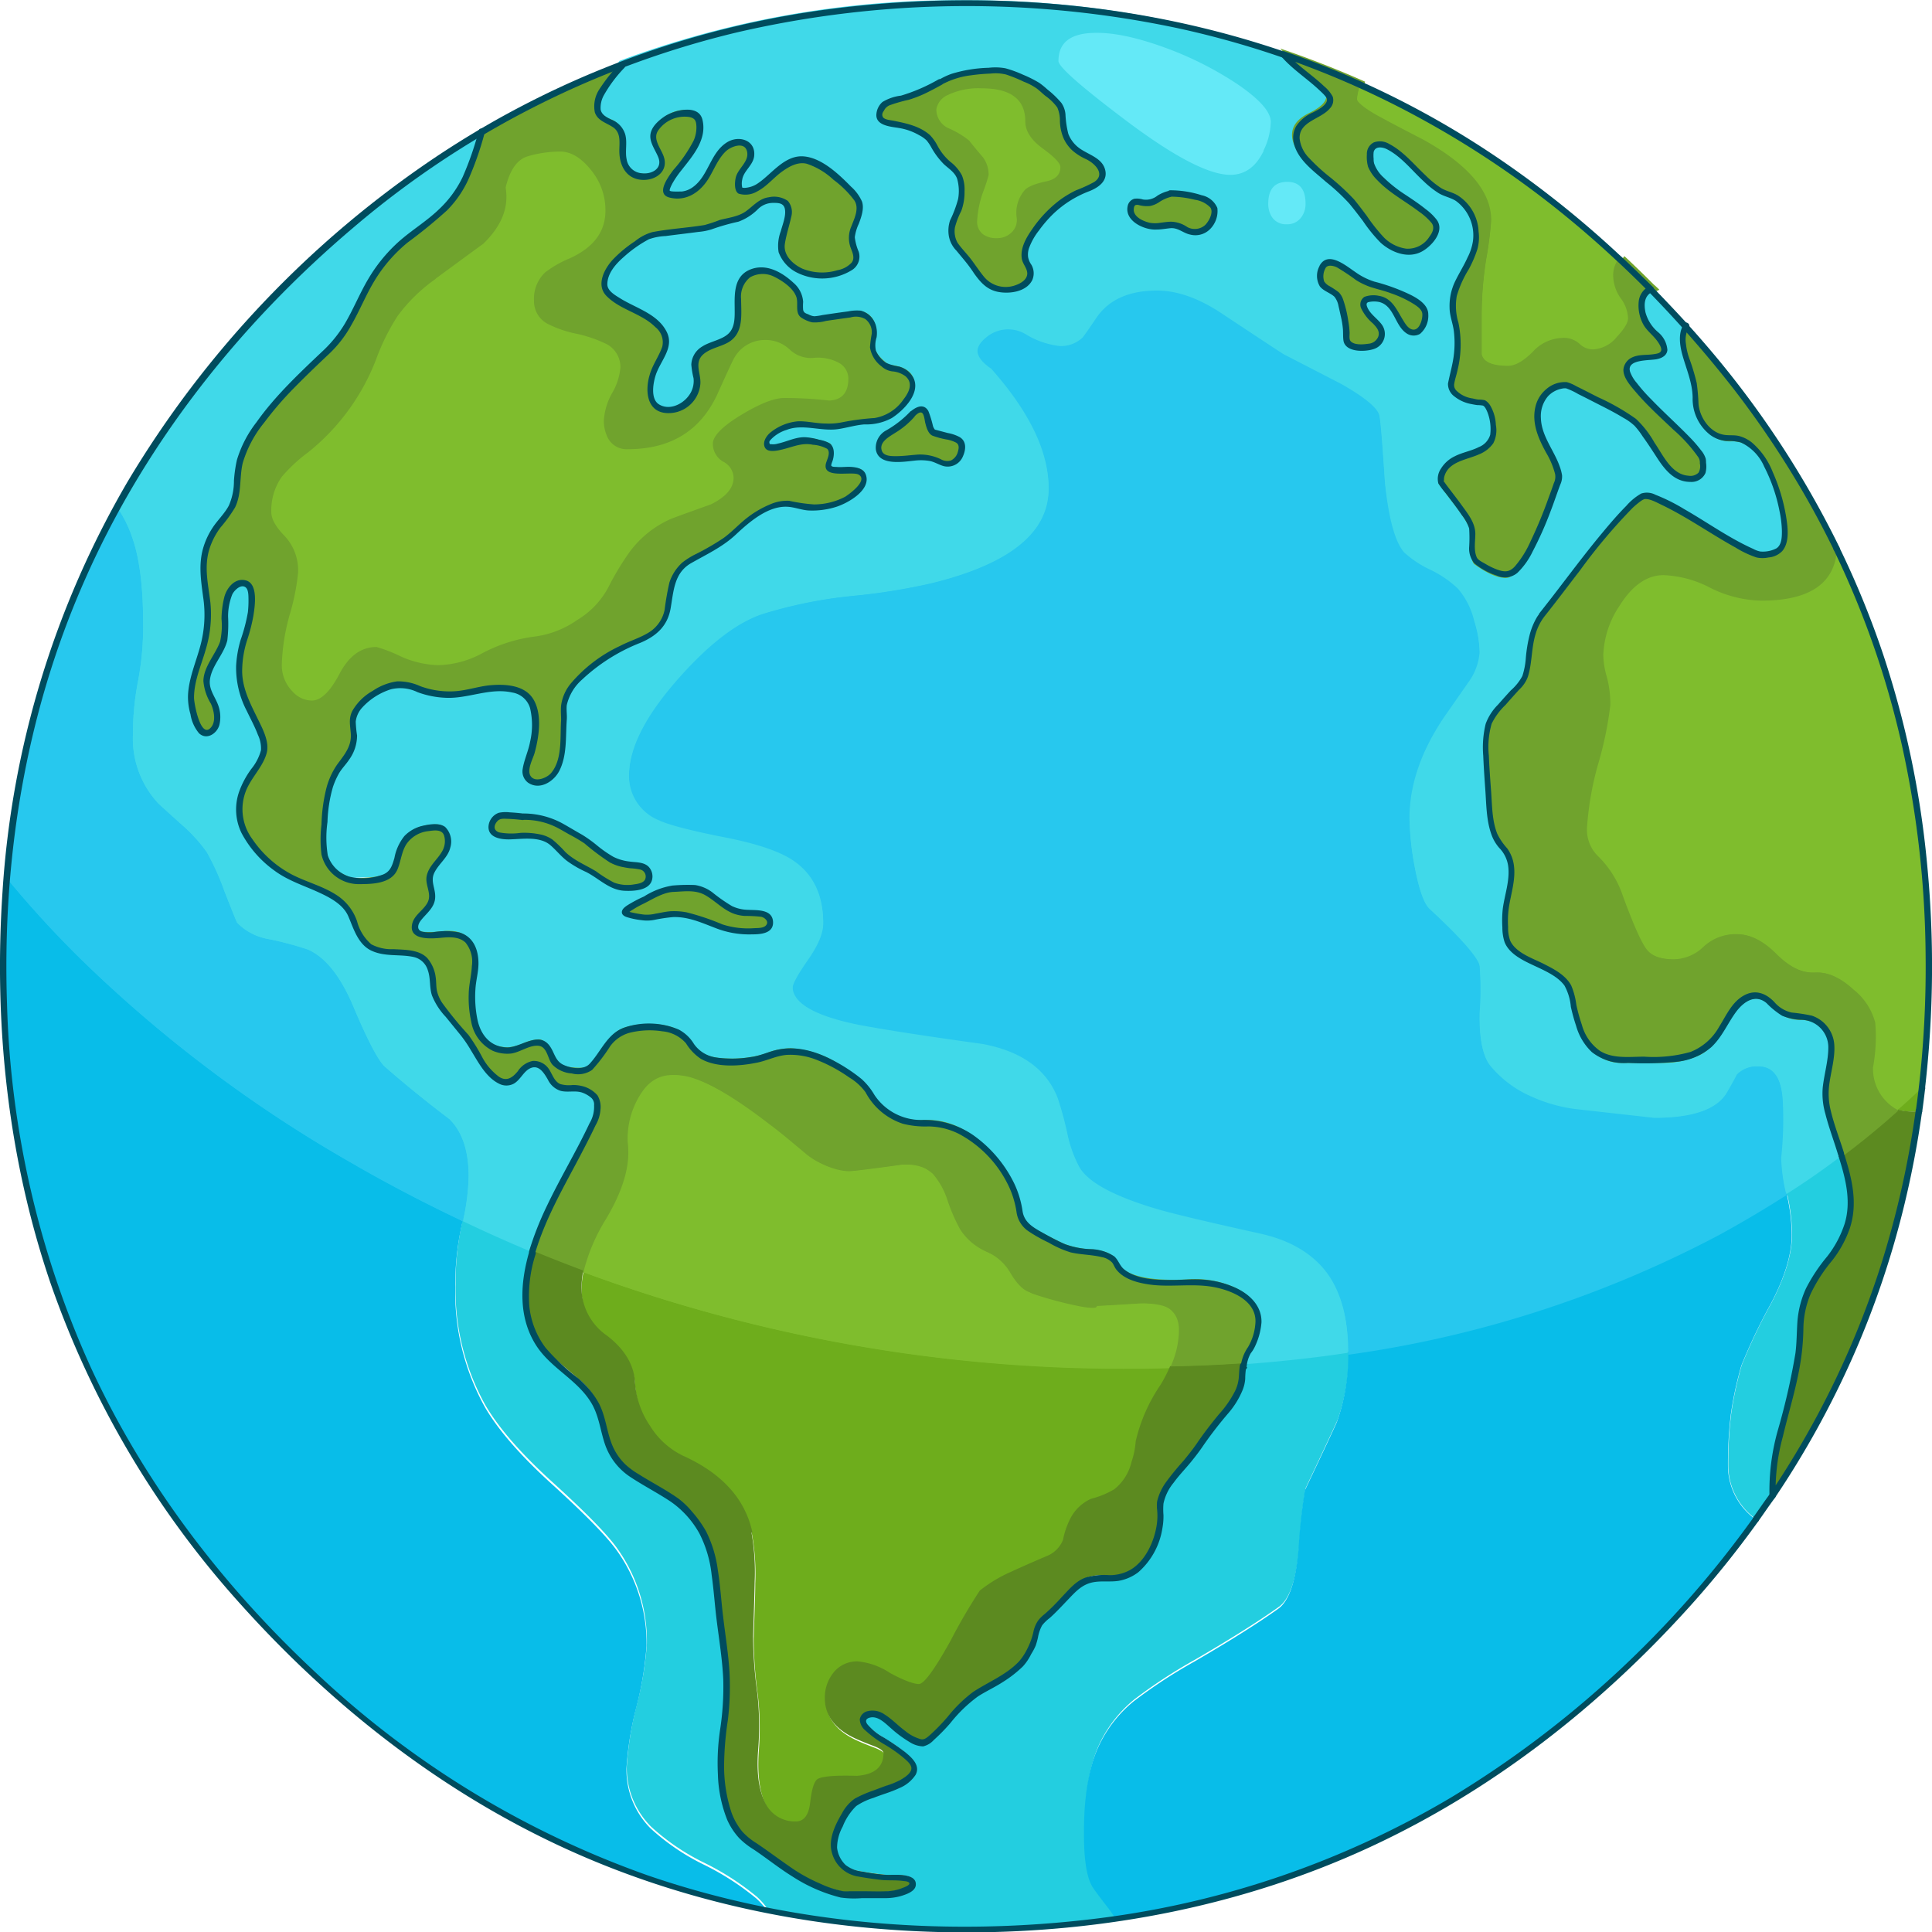 <svg xmlns="http://www.w3.org/2000/svg" width="303" height="303.06" viewBox="0 0 303 303.06"><g id="Layer_2" data-name="Layer 2"><g id="OBJECTS"><g id="Layer0_4_FILL" data-name="Layer0 4 FILL"><path d="M211.4,211.92c0-5-1.06-9-3.16-11.94-2.26-3.11-5.79-5.21-10.48-6.27-8.23-1.82-13.62-3.1-16-3.8-7-2.07-11-4.26-12.46-6.69a19.82,19.82,0,0,1-1.92-5.3,51.26,51.26,0,0,0-1.55-5.68c-1.73-4.38-5.65-7.16-11.65-8.27-9.15-1.26-15.76-2.29-19.65-3.05-6.9-1.44-10.26-3.45-10.26-6.15,0-.68.8-2.16,2.44-4.52s2.36-4.11,2.36-5.53c0-4.28-1.57-7.5-4.66-9.58-2.07-1.38-5.56-2.57-10.38-3.53-5.42-1.06-9-2-10.54-2.71a7.72,7.72,0,0,1-4.87-7.38c0-4.2,2.51-9.26,7.45-15s9.59-9.3,13.74-10.61a72.45,72.45,0,0,1,13.94-2.81,95.77,95.77,0,0,0,12.47-1.95c12.08-3,18.2-7.85,18.2-14.55,0-5.59-3-11.82-9-18.52-1.4-.95-2.16-1.94-2.21-2.92a3,3,0,0,1,1.33-2.41,5.56,5.56,0,0,1,3.6-1.41,6.44,6.44,0,0,1,3,.83,12.77,12.77,0,0,0,5.16,1.78,4.73,4.73,0,0,0,3.46-1.29c.22-.22.92-1.21,2.07-2.92,2-3,5.24-4.44,9.72-4.44,3.23,0,6.71,1.24,10.36,3.68,7.71,5.11,9.49,6.27,9.63,6.34l9.1,4.7c3.83,2.19,5.79,3.87,6,5.15.2,1.06.49,4.55.85,10.37.59,5.62,1.6,9.3,3,10.93a15.7,15.7,0,0,0,4,2.65A16.85,16.85,0,0,1,229,92.18a12.43,12.43,0,0,1,2.59,5.13,19,19,0,0,1,.86,5.26,9.31,9.31,0,0,1-1.73,4.7c-1.61,2.31-2.87,4.13-3.81,5.46-3.62,5.34-5.46,10.69-5.46,15.89a43.31,43.31,0,0,0,.8,7.41c.65,3.48,1.41,5.63,2.24,6.39,5,4.64,7.61,7.62,7.95,9.1.18.58.2,3.09.06,7.65-.06,3.74.44,6.35,1.51,7.78a17.23,17.23,0,0,0,6.62,4.89,24.24,24.24,0,0,0,7.24,1.93l11.75,1.2c5.94,0,9.72-1.33,11.21-3.95.4-.67.92-1.61,1.54-2.79a4.51,4.51,0,0,1,3.68-1.36c2.41,0,3.76,2,4,5.94a57.76,57.76,0,0,1-.25,8.93,25.35,25.35,0,0,0,.75,5.44l0,.13-.12.08c-3.37,2.18-6.92,4.29-10.56,6.26a177.78,177.78,0,0,1-58.27,18.82l-.23,0ZM72.51,191.7c-5.62-2.65-11.24-5.58-16.71-8.71a209.79,209.79,0,0,1-41.24-30.48A163.83,163.83,0,0,1,.89,137.85l-.05-.07v-.08A144.37,144.37,0,0,1,18.17,79.42l.16-.28.18.26a20,20,0,0,1,2.43,4.85c1.13,3.24,1.71,7.81,1.71,13.57a46.39,46.39,0,0,1-.8,9,42.58,42.58,0,0,0-.8,8.36A14.8,14.8,0,0,0,25,125.88c.08.07.67.62,3.74,3.39a23.89,23.89,0,0,1,3.88,4.29,38.82,38.82,0,0,1,2.78,6.14c1.59,4.06,1.92,4.81,2,4.9a8.83,8.83,0,0,0,4.78,2.47,53,53,0,0,1,6.23,1.66c2.78,1.22,5.22,4.28,7.26,9.11,2.25,5.31,3.9,8.45,4.9,9.33,3.15,2.75,6.54,5.5,10.09,8.19,2,2,3.08,5.11,3.08,9.11a34.32,34.32,0,0,1-.9,7.09l-.06.25Z" transform="translate(0)" fill="#27c8ee"/><path d="M194.8,214a4.71,4.71,0,0,1,1-2.72c.06,0,.26-.29.8-1.87a9.56,9.56,0,0,0,.54-2.33c0-2.1-1.22-3.68-3.73-4.82a14.67,14.67,0,0,0-6-1.22c-.38,0-.76,0-1.15,0q-1.2.06-2.28.06c-5.21,0-8.31-1.11-9.21-3.28-.34-.76-1.46-1.26-3.34-1.48a13.91,13.91,0,0,1-4.83-1c-2.15-1.06-3.67-1.85-4.5-2.35-1.49-.86-2.29-1.87-2.4-3a16.31,16.31,0,0,0-4.84-9.43c-2.9-3-6.05-4.55-9.38-4.55-.14,0-.42.56-.42.56h.82a9.63,9.63,0,0,1-9-5.39c-.42-.79-1.83-1.94-4.18-3.42a15.82,15.82,0,0,0-8-2.74,10.52,10.52,0,0,0-4,.86,18.19,18.19,0,0,1-6.13.79c-3,0-5.05-1-6.18-2.88s-3.15-2.67-6.34-2.67c-2.64,0-4.51.5-5.56,1.49A22,22,0,0,0,93.89,166c-.94,1.37-1.61,2.07-2.12,2.19a4.14,4.14,0,0,1-1.12.1c-2.55,0-4.14-.8-4.71-2.39s-1.11-2.17-1.86-2.17a7.11,7.11,0,0,0-2.44.65,8.1,8.1,0,0,1-2.39.63c-4,0-6.1-3-6.1-8.83a13.38,13.38,0,0,1,.26-3.23,8.25,8.25,0,0,0,.25-2.21c0-3-1.33-4.48-4.07-4.48l-.53,0c-1.15.12-2.06.18-2.7.18a6.52,6.52,0,0,1-.68,0A1.62,1.62,0,0,1,64,144.65c0-.52.48-1.23,1.5-2.25a4,4,0,0,0,1.27-2.32,5.36,5.36,0,0,0-.2-1.34,5.55,5.55,0,0,1-.26-1.48,5.13,5.13,0,0,1,1.54-3.11,4.7,4.7,0,0,0,1.44-2.69,5,5,0,0,0-.19-1.62,1.43,1.43,0,0,0-1.4-.79c-3.31,0-5.24,1.37-5.91,4.2a10.23,10.23,0,0,1-1.11,3c-.74.89-2.5,1.35-5.4,1.42h-.05a8,8,0,0,1-2.66-1.29,5.07,5.07,0,0,1-2.08-4.26,53.27,53.27,0,0,1,.3-6.31A14,14,0,0,1,53,119.37c1.8-1.87,2.47-3.81,2-5.79-.38-1.78.46-3.46,2.52-5a9.22,9.22,0,0,1,5.12-2.09,9.92,9.92,0,0,1,3.12.81,13.2,13.2,0,0,0,4.77.79,15.37,15.37,0,0,0,3.75-.55,17.57,17.57,0,0,1,3.8-.5c2.39,0,4,.6,4.91,1.78a7.22,7.22,0,0,1,1,4.26,16.82,16.82,0,0,1-.71,4.56,23.37,23.37,0,0,0-.74,2.54c0,1.09.55,1.6,1.75,1.6,1.9,0,3.06-1.58,3.55-4.83.16-3.45.28-5.3.35-5.61-.48-2.11.78-4.5,3.76-7a33.34,33.34,0,0,1,8.7-5,5.84,5.84,0,0,0,3.87-5.53c.24-3.15,1.32-5.35,3.2-6.55.2-.1,1-.51,3.45-1.91a13.93,13.93,0,0,0,3.11-2.06c3.49-3.39,6.54-5.11,9.08-5.11a9.93,9.93,0,0,1,1.7.36,14.17,14.17,0,0,0,1.9.24,10.38,10.38,0,0,0,6.38-1.8,3.53,3.53,0,0,0,1.77-2.64c0-.26,0-1-2.1-1l-.69,0-.81,0c-1,0-1.6-.17-1.85-.52a.79.79,0,0,1,0-.74,3.3,3.3,0,0,0,.39-1.63,6.65,6.65,0,0,0-.19-.83s-.17-.25-1.5-.57a9.73,9.73,0,0,0-2.21-.39,7.79,7.79,0,0,0-2.48.54,8.62,8.62,0,0,1-2.62.56c-.56,0-.87-.1-1-.31,0,0-.07-.14-.07-.64,0-.76.69-1.47,2.11-2.18a7,7,0,0,1,3.08-.92q3.16.36,4.53.36H130l1.36,0a14.29,14.29,0,0,1,2-.44,17.65,17.65,0,0,1,3.44-.36,6.12,6.12,0,0,0,4.3-2.23c1.19-1.29,1.79-2.36,1.79-3.16-.12-1.56-1.37-2.43-3.81-2.65H139l0,0c-1.94-1.42-2.72-2.82-2.33-4.17a3.76,3.76,0,0,0-.18-2.94,2.53,2.53,0,0,0-2.12-1.3c-.39,0-2.7.32-6.87,1h0a2.83,2.83,0,0,1-1-.37,2.2,2.2,0,0,1-1.13-.67,3.28,3.28,0,0,1-.14-1.57,3.42,3.42,0,0,0-.42-1.78,7.72,7.72,0,0,0-2.09-2,5.65,5.65,0,0,0-3-1.26,3.94,3.94,0,0,0-2.92,1,4.76,4.76,0,0,0-1,3.58,15.72,15.72,0,0,1-.16,3.86,3.72,3.72,0,0,1-2.68,2.74,9.38,9.38,0,0,0-3,1.5,2.79,2.79,0,0,0-.75,3.15,4.35,4.35,0,0,1-.73,4.07,4.21,4.21,0,0,1-3.51,1.93,3.14,3.14,0,0,1-2.6-.92,4.32,4.32,0,0,1-.64-2.68,8.66,8.66,0,0,1,1.27-4.19,8.28,8.28,0,0,0,1.22-2.9c0-1.77-1.59-3.45-4.73-5-3.34-1.58-5-2.88-5-4a5.94,5.94,0,0,1,1.65-3.87,23.9,23.9,0,0,1,5.34-4.09c.19-.11.91-.29,5-.78a41.59,41.59,0,0,0,4.67-.67,10.46,10.46,0,0,1,2.76-.92,16.66,16.66,0,0,0,2.21-.54,17.48,17.48,0,0,0,2.55-1.92,3.19,3.19,0,0,1,2.27-.85,4.31,4.31,0,0,1,1.69.17c.73.22,1.11.9,1.11,2a20.55,20.55,0,0,1-.55,2.55,14,14,0,0,0-.6,2.85,3.8,3.8,0,0,0,1.63,2.74,6.49,6.49,0,0,0,4.12,1.46,10,10,0,0,0,4.07-.74c1-.49,1.58-1.09,1.58-1.76a3.53,3.53,0,0,0-.34-1.47,4.48,4.48,0,0,1-.41-1.88,7.86,7.86,0,0,1,.61-2.07,7.7,7.7,0,0,0,.64-2.83c0-.55-.64-1.74-3.68-4.29-2.14-1.78-3.88-2.69-5.16-2.69a2.37,2.37,0,0,0-.61.08,9.92,9.92,0,0,0-4.21,2.65c-1.51,1.48-2.8,2.2-3.93,2.2-.84,0-1.07-.09-1.17-.24s-.18-.4-.18-1.61a4,4,0,0,1,1-2.22,3.46,3.46,0,0,0,.86-1.77,2,2,0,0,0-.39-1.41,2.11,2.11,0,0,0-1.51-.39c-1.38,0-2.75,1.36-4.07,4s-3,4.21-5.08,4.21c-.94,0-2.2-.08-2.2-.8,0-.92.89-2.42,2.7-4.57s2.55-3.79,2.55-5.27a3.49,3.49,0,0,0-.22-1.55,2.88,2.88,0,0,0-2.23-.65A5.11,5.11,0,0,0,104,18.5a3.2,3.2,0,0,0-1.61,2.39,5.13,5.13,0,0,0,.72,1.91,6,6,0,0,1,.73,1.94,2.62,2.62,0,0,1-.65,1.73,2.77,2.77,0,0,1-2.25.86,3.44,3.44,0,0,1-2.67-1c-.81-.87-1.14-2.32-1-4.31a2.87,2.87,0,0,0-1.68-3.2c-1.54-.63-2.32-1.46-2.32-2.48A7.14,7.14,0,0,1,95.16,12c.77-.9,1.45-1.72,2-2.45l0,0,0,0a151.13,151.13,0,0,1,54-9.51,153.27,153.27,0,0,1,49.78,8h.05l0,0a21.1,21.1,0,0,0,3,2.77c3.92,3.05,4.37,4,4.37,4.4,0,1-.9,1.87-2.76,2.78-1.7.84-2.53,1.89-2.53,3.22s1,3,3,4.79c3.23,2.77,5,4.41,5.56,5,1,1.27,2.44,3.09,4.16,5.41a6.53,6.53,0,0,0,4.84,2.47,3.73,3.73,0,0,0,2.65-1.24,3.53,3.53,0,0,0,1.34-2.51c0-.52-.87-1.71-5-4.43-3.52-2.29-5.27-4.22-5.34-5.91v-.92s1-1.45,1.94-1.45a3.74,3.74,0,0,1,.55,0c1.12.25,2.77,1.49,5.05,3.81s3.75,3.49,4.62,3.75a6.58,6.58,0,0,1,4.27,3.35,9.73,9.73,0,0,1,.82,4.29c0,1.11-.81,3.09-2.48,6a8.17,8.17,0,0,0-.83,6.54c.74,2.56.52,6-.65,10.16.25,1.41,1.94,2.29,5,2.55h.05l0,0c1,.74,1.53,2.33,1.53,4.86,0,1.63-1.43,2.85-4.25,3.64s-4,2.09-4,4h0s.41.51,2.26,2.93A16.35,16.35,0,0,1,231,82.68a8.63,8.63,0,0,1,0,2.65c.08,1.85.39,2.35.57,2.48,1.89,1.37,3.48,2.06,4.73,2.06s3.74-2.59,8-14.92a11.18,11.18,0,0,0-1.63-4.28,10.92,10.92,0,0,1-1.73-5.25,5.19,5.19,0,0,1,1.77-4.21,4.61,4.61,0,0,1,2.93-1c.12,0,.35,0,4.94,2.37,3.42,1.69,5.48,2.91,6.3,3.74a54.29,54.29,0,0,1,4,5.68c1.22,1.93,2.64,2.91,4.23,2.91a1.65,1.65,0,0,0,1.86-1.25c0-.88-.06-1.38-.06-1.45,0-.51-1.06-2.1-6.09-6.8-4.19-3.93-6.11-6.42-5.86-7.64s1.42-1.86,3.35-1.86c1.16,0,2.55-.21,2.55-1s-.57-1.63-1.69-2.65a5.81,5.81,0,0,1-1.86-4.45,2.62,2.62,0,0,1,1.56-2.53l.13-.06.1.1c1.88,1.95,3.79,4,5.66,6l.12.13-.12.14a1.74,1.74,0,0,0-.31.53,7,7,0,0,0-.19,2,14,14,0,0,0,1,3.78,15.06,15.06,0,0,1,1,5.17,6.07,6.07,0,0,0,1.55,4.07,4.49,4.49,0,0,0,3.44,1.73h.51c2.67,0,4.89,2.18,6.59,6.49a24.19,24.19,0,0,1,1.91,8.47,3.68,3.68,0,0,1-1,3,5.07,5.07,0,0,1-3,.69c-.85,0-3.73-1.52-8.8-4.63s-8-4.62-9.25-4.62c-.66,0-2.74,1.63-8.89,9.37-7.23,9.43-7.3,9.47-7.37,9.51a12.79,12.79,0,0,0-1.74,5.69c-.21,2.43-.56,3.92-1.1,4.56a64.06,64.06,0,0,0-4.78,5.53c-.58.83-.87,2.39-.87,4.64,0,1.55.22,5,.65,10.28.19,2.38.81,4.1,1.84,5.13a5.58,5.58,0,0,1,1.51,4,18.22,18.22,0,0,1-.5,3.69,17.8,17.8,0,0,0-.5,3.41,12.65,12.65,0,0,0,.33,3.72c.48,1.11,1.78,2.16,3.85,3.1a35.73,35.73,0,0,1,3.78,2,5.07,5.07,0,0,1,2.39,3.08c.72,3.92,1.62,6.58,2.66,7.92a8,8,0,0,0,5,2.72h6.4a23.53,23.53,0,0,0,5.52-1.48c1.52-.68,3-2.35,4.46-5s3.1-4,4.77-4a4.13,4.13,0,0,1,2.9,1.72,5.23,5.23,0,0,0,4,1.63A5.52,5.52,0,0,1,286,161a4.88,4.88,0,0,1,1.46,3.55,24.29,24.29,0,0,1-.5,3.89,24.42,24.42,0,0,0-.45,3.56c0,1.4.67,4,2,7.73q.25.76.45,1.47l0,.13-.11.08c-2.72,2.07-5.6,4.07-8.56,6l-.24.15-.07-.28a25.91,25.91,0,0,1-.75-5.54,57.26,57.26,0,0,0,.25-8.89c-.23-3.74-1.41-5.56-3.6-5.56a4.2,4.2,0,0,0-3.35,1.18c-.6,1.15-1.12,2.1-1.53,2.77-1.56,2.75-5.45,4.15-11.57,4.15l-11.77-1.2a24,24,0,0,1-7.36-2,17.43,17.43,0,0,1-6.78-5c-1.12-1.5-1.66-4.2-1.59-8,.16-5.55.07-7.16,0-7.53-.33-1.4-3-4.4-7.85-8.91-.9-.84-1.67-3-2.36-6.61a44.23,44.23,0,0,1-.8-7.49c0-5.28,1.86-10.71,5.53-16.11l3.81-5.46a9,9,0,0,0,1.66-4.48,18.59,18.59,0,0,0-.84-5.15,11.92,11.92,0,0,0-2.51-5,16.51,16.51,0,0,0-4.34-3,15.77,15.77,0,0,1-4.11-2.75c-1.48-1.71-2.49-5.37-3.1-11.16-.36-5.81-.65-9.28-.85-10.33s-2.14-2.78-5.8-4.87l-9.09-4.69c-.08,0-.31-.16-9.67-6.36-3.58-2.4-7-3.62-10.14-3.62-4.34,0-7.5,1.43-9.38,4.26a34.91,34.91,0,0,1-2.13,3,5.08,5.08,0,0,1-3.74,1.41,13,13,0,0,1-5.34-1.82,6.11,6.11,0,0,0-2.84-.79A5.18,5.18,0,0,0,154.73,53a2.66,2.66,0,0,0-1.19,2.09c0,.85.74,1.74,2.07,2.64,6,6.81,9.09,13.13,9.09,18.82,0,6.9-6.23,11.93-18.5,14.94a97,97,0,0,1-12.53,2,71.63,71.63,0,0,0-13.86,2.79c-4.08,1.29-8.64,4.82-13.56,10.49s-7.35,10.67-7.35,14.77a7.35,7.35,0,0,0,4.64,7c1.54.72,5.06,1.62,10.45,2.68,4.87,1,8.41,2.17,10.52,3.58,3.21,2.17,4.84,5.5,4.84,9.92,0,1.5-.82,3.44-2.44,5.76-2,2.81-2.36,3.88-2.36,4.29,0,2.45,3.34,4.38,9.94,5.75,3.88.77,10.49,1.79,19.64,3,6.15,1.14,10.17,4,12,8.53a48.66,48.66,0,0,1,1.55,5.72,19.78,19.78,0,0,0,1.88,5.2c1.37,2.31,5.48,4.5,12.24,6.51,2.38.69,7.76,2,16,3.79,4.8,1.08,8.4,3.24,10.72,6.43,2.15,3,3.24,7.12,2.94,12.17v.52l.13,0c-5.35.79-10.9,1.39-16.52,1.8l-.24,0Zm-89.2-70.62a14.38,14.38,0,0,1,6,1.42,13.55,13.55,0,0,0,5.07,1.28,16.14,16.14,0,0,0,3-.19,1,1,0,0,0,.85-1c0-.72-.5-1.13-1.52-1.25h0a18.67,18.67,0,0,1-3.21-.2,10.07,10.07,0,0,1-3.69-2.09,5.8,5.8,0,0,0-3.48-1.66l-3.08.1A12.94,12.94,0,0,0,101,141.6c-2.64,1.3-2.82,1.7-2.82,1.77a12.23,12.23,0,0,0,3.26.65l1.64-.25A14.42,14.42,0,0,1,105.6,143.42ZM82.25,131.25c2.12,0,3.64.41,4.53,1.22.58.57,1.28,1.26,2.11,2.06a13,13,0,0,0,3,1.86,22.52,22.52,0,0,1,3.37,2.07,5,5,0,0,0,2.94,1c2.29,0,3.45-.5,3.45-1.5s-.47-1.43-1.47-1.55a10.71,10.71,0,0,1-4-.88,13.57,13.57,0,0,1-2.42-1.61c-1.58-1.22-1.85-1.45-1.92-1.52-3.42-2-4.33-2.49-4.49-2.56a12.22,12.22,0,0,0-5-1.13H82a25.07,25.07,0,0,0-3.1-.2,1.41,1.41,0,0,0-1.28.75,1.56,1.56,0,0,0-.32.85c0,.32,0,1.28,2.5,1.28l.84,0C81.21,131.27,81.75,131.25,82.25,131.25ZM144.3,71.67a6.75,6.75,0,0,1,2.83.52,3.9,3.9,0,0,0,1.52.53,1.91,1.91,0,0,0,1.64-.92,3.34,3.34,0,0,0,.46-1.68c0-.59-.57-1-1.69-1.26-2.53-.65-2.61-.69-2.65-.71-.28-.15-.69-.58-1.11-2.59-.17-.69-.43-1-.78-1s-.63.14-1.28.79a14,14,0,0,1-3.54,2.83c-1.09.66-1.65,1.39-1.65,2.18,0,1,.74,1.57,2.25,1.6h.4a35,35,0,0,0,3.58-.26h0Zm64.28-30.35a1,1,0,0,0-1,.59,3.27,3.27,0,0,0-.38,1.56,1.44,1.44,0,0,0,.52,1.24c.26.2.92.63,1.94,1.29a3.66,3.66,0,0,1,.88,1.76c.1.48.26,1.15.46,2a16.22,16.22,0,0,1,.35,3.55c.11.62.9,1,2.35,1,1.88,0,2.8-.7,2.8-2.15,0-.28-.24-.85-1.39-2a3.91,3.91,0,0,1-1.51-2.49.88.88,0,0,1,.64-.94,5.16,5.16,0,0,1,1.41-.11c1.47,0,2.7.94,3.63,2.81.79,1.69,1.59,2.54,2.37,2.54A1.31,1.31,0,0,0,223,51a4.06,4.06,0,0,0,.39-1.77c0-.83-1.17-1.81-3.38-2.82a28.64,28.64,0,0,0-4.67-1.59A14.73,14.73,0,0,1,211,42.43,4.74,4.74,0,0,0,208.58,41.32ZM156.9,11.22c-4.21,0-7.37.61-9.4,1.82a28.89,28.89,0,0,1-4.19,2c-1,.33-2.07.64-3.16.9a2.18,2.18,0,0,0-1.91,1.56,1.23,1.23,0,0,0,0,1,1,1,0,0,0,.65.45,19.47,19.47,0,0,0,2,.44,9.9,9.9,0,0,1,4.78,2,8.55,8.55,0,0,1,1.3,1.91,7.74,7.74,0,0,0,1.85,2.24,6.17,6.17,0,0,1,1.86,2.12,7.45,7.45,0,0,1,.32,2.54,7.82,7.82,0,0,1-.77,3.33,6,6,0,0,0-.78,2.27,3.93,3.93,0,0,0,.5,2.37c1.77,2.19,2.15,2.61,2.22,2.67a21.1,21.1,0,0,0,2.61,3.41,4.76,4.76,0,0,0,3.12.95,4.83,4.83,0,0,0,2.21-.58c.87-.46,1.29-1,1.29-1.67a2.06,2.06,0,0,0-.4-1.32,2.87,2.87,0,0,1-.5-1.78,7.38,7.38,0,0,1,1.74-4,19.46,19.46,0,0,1,2.62-3,16,16,0,0,1,5.72-3.54c1.41-.53,2.12-1.21,2.12-2,0-1.11-.87-2.06-2.58-2.82a5.82,5.82,0,0,1-3.57-4.65c0-2.2-.35-3-.6-3.3A10.16,10.16,0,0,0,164.37,15c-1.16-1-1.36-1.16-1.41-1.21a11.25,11.25,0,0,0-2.84-1.51A11,11,0,0,0,156.9,11.22Zm26.9,23.45a3.37,3.37,0,0,1,2,.63,3.11,3.11,0,0,0,1.73.52,2.49,2.49,0,0,0,2.32-1.54,4.57,4.57,0,0,0,.48-1.59c0-.89-1-1.6-3.1-2.08a17.32,17.32,0,0,0-3.6-.44,5.25,5.25,0,0,0-2.08,1,3.41,3.41,0,0,1-1.82.54,10.61,10.61,0,0,0-1.45-.25.61.61,0,0,0-.54.26,1.17,1.17,0,0,0-.21.69c0,.82.5,1.47,1.54,2a4.93,4.93,0,0,0,2.16.58l2.59-.25ZM83.37,196.55c-3.61-1.5-7.27-3.13-10.86-4.85l-.14-.07,0-.15a33.64,33.64,0,0,0,.9-7c0-3.89-1-6.86-2.94-8.81-3.53-2.67-6.94-5.43-10.09-8.19-1.07-.93-2.7-4-5-9.47-2-4.73-4.38-7.73-7.05-8.9a52.37,52.37,0,0,0-6.16-1.64,9.21,9.21,0,0,1-5-2.61,50.49,50.49,0,0,1-2-5,41.12,41.12,0,0,0-2.72-6.06,24.65,24.65,0,0,0-3.82-4.21c-1.62-1.46-3.58-3.23-3.76-3.41a15.13,15.13,0,0,1-4.06-10.94,43.48,43.48,0,0,1,.8-8.44,45.47,45.47,0,0,0,.8-9c0-5.72-.57-10.24-1.69-13.43a19.25,19.25,0,0,0-2.37-4.76l-.07-.1.05-.11c1.38-2.5,2.86-5,4.41-7.46.63-1,1.29-2,2-3A157.17,157.17,0,0,1,38.4,51.14c.67-.77,1.4-1.53,2.16-2.27,1.29-1.42,2.66-2.83,4-4.19A155.07,155.07,0,0,1,75.45,20.5l.43-.26-.14.48a38.77,38.77,0,0,1-3.42,9,25.14,25.14,0,0,1-7,6.91A24.27,24.27,0,0,0,57.33,46c-2.07,4.4-3.8,7.26-5.14,8.51-.33.33-.67.65-1,.95-3.24,3.07-5.64,5.48-7.13,7.13a30.3,30.3,0,0,0-6.11,9.29.37.37,0,0,0,0,.18,22.66,22.66,0,0,0-.6,4.71,7.11,7.11,0,0,1-1.85,4.37,14.8,14.8,0,0,0-2.71,4.34,11.44,11.44,0,0,0-.64,4A18.61,18.61,0,0,0,32.5,93a24.57,24.57,0,0,1,.35,3.54,21.56,21.56,0,0,1-1.31,6.86,20.15,20.15,0,0,0-1.34,6.14,10.37,10.37,0,0,0,.54,2.89c.43,1.51,1,2.31,1.56,2.31,1.08,0,1.6-.8,1.6-2.45a5.34,5.34,0,0,0-.78-2.55,5.69,5.69,0,0,1-.87-2.9,8.39,8.39,0,0,1,1.43-3.65,9.43,9.43,0,0,0,1.42-3.46,26.66,26.66,0,0,1,.15-4.52c.28-2.6,1.29-3.92,3-3.92.78,0,1.25.63,1.4,1.88a6.82,6.82,0,0,1,0,1.69,15.16,15.16,0,0,1-1,4.84,16.79,16.79,0,0,0-1,5.69,15.23,15.23,0,0,0,1.93,6.41c1.36,2.58,2,4.41,2,5.59,0,.85-.67,2.2-2,4.11a9.89,9.89,0,0,0-1.91,5.69c0,2.1,1.19,4.43,3.55,6.91a17.24,17.24,0,0,0,6.37,4.2c4.09,1.44,6.62,3.09,7.51,4.9.24.54.57,1.38,1,2.52a6.51,6.51,0,0,0,1.79,2.41,5.67,5.67,0,0,0,3.23.91,19.65,19.65,0,0,1,4.3.51,3.57,3.57,0,0,1,2.33,2.57,9.42,9.42,0,0,1,.36,2.62A6.54,6.54,0,0,0,70,158.54l3.45,4.15c.19.29.94,1.54,2.27,3.78,1.41,2,2.65,3.05,3.68,3.05a2.8,2.8,0,0,0,2-1.37,3.12,3.12,0,0,1,2.31-1.53,2.87,2.87,0,0,1,2.63,2,2.51,2.51,0,0,0,2.32,1.78l.88,0a4.87,4.87,0,0,1,2.53.51,3.12,3.12,0,0,1,1.63,1.4,6,6,0,0,1,.16,2.07c0,.39-.59,2-5.67,11.44a56.52,56.52,0,0,0-4.59,10.62l-.06.21Z" transform="translate(0)" fill="#40d9e9"/><path d="M183.42,214.43a14.12,14.12,0,0,0,1.28-5.62c0-2.86-1.88-4.25-5.75-4.25-3.76.24-5.95.37-6.67.4l-.05,0c-.06.19-.38.3-1,.3a15.35,15.35,0,0,1-2.46-.29,58.27,58.27,0,0,1-7.33-2c-1-.32-2-1.31-3.06-3a7.85,7.85,0,0,0-3.46-3.22,9.6,9.6,0,0,1-4.49-3.73,29.89,29.89,0,0,1-2-4.69,11.78,11.78,0,0,0-2.2-3.93,6.55,6.55,0,0,0-4.81-1.64c-5.06.71-7.89,1.05-8.6,1.05a11.18,11.18,0,0,1-6.37-2.44c-2.52-2.12-4.49-3.72-5.85-4.75-5.22-4-9.47-6.53-12.64-7.52a8.4,8.4,0,0,0-2.42-.39,5.52,5.52,0,0,0-4.71,2.62,12.75,12.75,0,0,0-2.11,8.41c.27,3.23-.9,7.07-3.48,11.42a28.46,28.46,0,0,0-3.52,8.29l0,.23-.22-.08c-2.69-1-5.4-2.05-8.06-3.15l-.16-.07.05-.18a57.49,57.49,0,0,1,4.61-10.68c4.65-8.64,5.63-10.89,5.63-11.26a6.33,6.33,0,0,0-.13-1.91,2.82,2.82,0,0,0-1.46-1.21,4.5,4.5,0,0,0-2.33-.46l-.87,0h0a2.9,2.9,0,0,1-2.69-2A2.48,2.48,0,0,0,83.75,167c-.63,0-1.3.46-2,1.37a3.13,3.13,0,0,1-2.36,1.53c-1.18,0-2.49-1.06-4-3.23q-2-3.37-2.26-3.76l-3.43-4.13a6.9,6.9,0,0,1-2-4.07,9.21,9.21,0,0,0-.34-2.5,3.2,3.2,0,0,0-2.06-2.32,20,20,0,0,0-4.21-.49,6,6,0,0,1-3.47-1,7,7,0,0,1-1.9-2.57c-.44-1.14-.77-2-1-2.5-.84-1.7-3.29-3.28-7.29-4.69A17.71,17.71,0,0,1,41,134.3c-2.43-2.56-3.66-5-3.66-7.19a10.24,10.24,0,0,1,2-5.91c1.3-1.83,2-3.13,2-3.89,0-1.09-.67-2.91-2-5.41a15.52,15.52,0,0,1-2-6.59,17.3,17.3,0,0,1,1-5.82,14.93,14.93,0,0,0,.94-4.73,6.27,6.27,0,0,0,0-1.62c-.18-1.53-.8-1.53-1-1.53-1.49,0-2.34,1.17-2.6,3.57a26.06,26.06,0,0,0-.15,4.47A9.62,9.62,0,0,1,34,103.31a8.2,8.2,0,0,0-1.37,3.45,5.25,5.25,0,0,0,.82,2.7,5.81,5.81,0,0,1,.83,2.75c0,1.89-.67,2.85-2,2.85-.81,0-1.44-.85-1.94-2.59a10.86,10.86,0,0,1-.56-3,20.54,20.54,0,0,1,1.36-6.26,21.09,21.09,0,0,0,1.29-6.74A23.65,23.65,0,0,0,32.1,93a20.19,20.19,0,0,1-.4-3.53,12,12,0,0,1,.66-4.17,15.43,15.43,0,0,1,2.79-4.46A6.76,6.76,0,0,0,36.9,76.7,21.65,21.65,0,0,1,37.51,72a.54.54,0,0,1,.06-.29,30.73,30.73,0,0,1,6.18-9.39c1.5-1.67,3.91-4.08,7.16-7.16.34-.31.67-.62,1-.95,1.31-1.22,3-4,5.06-8.39A24.57,24.57,0,0,1,65,36.25,24.88,24.88,0,0,0,72,29.46a39.21,39.21,0,0,0,3.38-8.9l0-.08.07,0a137,137,0,0,1,22-10.62l.7-.26-.48.58c-.6.73-1.28,1.55-2,2.45a6.74,6.74,0,0,0-1.75,4.07c0,.84.7,1.55,2.08,2.12a3.27,3.27,0,0,1,1.92,3.6c-.15,1.87.15,3.22.87,4a3.1,3.1,0,0,0,2.38.87,2.37,2.37,0,0,0,1.94-.72,2.17,2.17,0,0,0,.56-1.48A6.64,6.64,0,0,0,103,23.3a5.59,5.59,0,0,1-.77-2.09A3.57,3.57,0,0,1,104,18.5a5.5,5.5,0,0,1,3.12-1.24,3.13,3.13,0,0,1,2.56.83,3.82,3.82,0,0,1,.29,1.77c0,1.58-.89,3.44-2.65,5.53s-2.6,3.51-2.6,4.32c0,.07.09.4,1.8.4,1.87,0,3.46-1.34,4.72-4,1.42-2.88,2.87-4.27,4.43-4.27a2.36,2.36,0,0,1,1.8.52,2.31,2.31,0,0,1,.5,1.68,3.75,3.75,0,0,1-.94,2,3.71,3.71,0,0,0-1,2,3.77,3.77,0,0,0,.11,1.38h0a2.69,2.69,0,0,0,.84.07c1,0,2.24-.7,3.66-2.09a10.15,10.15,0,0,1,4.39-2.75,2.69,2.69,0,0,1,.7-.09c1.41,0,3.18.91,5.43,2.78C133.75,29.52,135,31,135,32a7.9,7.9,0,0,1-.67,3,9.15,9.15,0,0,0-.58,1.92,4.07,4.07,0,0,0,.38,1.72,4,4,0,0,1,.37,1.63c0,.85-.61,1.56-1.81,2.13a10.57,10.57,0,0,1-4.24.77,6.9,6.9,0,0,1-4.37-1.54,4.21,4.21,0,0,1-1.78-3.06,14.18,14.18,0,0,1,.61-2.95c.46-2,.54-2.38.54-2.45,0-.94-.28-1.48-.86-1.66a4.32,4.32,0,0,0-1.54-.14,2.8,2.8,0,0,0-2,.75,17.85,17.85,0,0,1-2.64,2,13.78,13.78,0,0,1-2.31.58,10,10,0,0,0-2.64.88c-.07,0-.22.16-4.83.72a33.71,33.71,0,0,0-4.82.72,24.52,24.52,0,0,0-5.25,4A5.57,5.57,0,0,0,95,44.56c0,.63.82,1.76,4.74,3.62,3.29,1.6,5,3.39,5,5.33a9.06,9.06,0,0,1-1.27,3.1,8.17,8.17,0,0,0-1.23,4,4,4,0,0,0,.56,2.43,2.77,2.77,0,0,0,2.29.77A3.81,3.81,0,0,0,108.24,62a3.93,3.93,0,0,0,.67-3.72,3.21,3.21,0,0,1,.86-3.56,9.38,9.38,0,0,1,3.16-1.59,3.3,3.3,0,0,0,2.42-2.45A15.49,15.49,0,0,0,115.5,47a5.15,5.15,0,0,1,1.1-3.88A4.26,4.26,0,0,1,119.8,42,6.06,6.06,0,0,1,123,43.3a8,8,0,0,1,2.2,2.11,3.82,3.82,0,0,1,.48,2,3.4,3.4,0,0,0,.08,1.36,2,2,0,0,0,.94.5,2.88,2.88,0,0,0,.88.34c4.22-.64,6.49-1,6.9-1A2.94,2.94,0,0,1,137,50.15a4.19,4.19,0,0,1,.22,3.26q-.49,1.76,2.13,3.71c2.6.25,4,1.27,4.13,3,0,.94-.62,2.06-1.9,3.45A6.49,6.49,0,0,1,137,66a17.69,17.69,0,0,0-3.36.35c-1.64.34-1.92.42-2,.43s-.63,0-1.42.07h-.33c-.92,0-2.45-.12-4.55-.36a6.7,6.7,0,0,0-2.89.88c-1.25.63-1.89,1.24-1.89,1.82a3.15,3.15,0,0,0,0,.46h0s.1.09.63.09a8.23,8.23,0,0,0,2.49-.54,8.18,8.18,0,0,1,2.61-.56,9.5,9.5,0,0,1,2.3.41c1.41.33,1.7.61,1.78.81a5.91,5.91,0,0,1,.22.9,3.87,3.87,0,0,1-.41,1.86c-.09.22,0,.32,0,.36s.4.34,1.51.34l.79,0c.25,0,.49,0,.71,0,1.66,0,2.5.48,2.5,1.42a3.85,3.85,0,0,1-1.93,3,10.72,10.72,0,0,1-6.62,1.89,13.94,13.94,0,0,1-2-.25,12.39,12.39,0,0,0-1.62-.35c-2.44,0-5.4,1.68-8.81,5a14.44,14.44,0,0,1-3.2,2.14c-2,1.1-3.17,1.76-3.45,1.9-1.75,1.12-2.76,3.22-3,6.24a6.29,6.29,0,0,1-4.13,5.87,32.93,32.93,0,0,0-8.59,5c-2.86,2.41-4.08,4.66-3.63,6.71,0,.28-.14,1.41-.35,5.65-.52,3.45-1.85,5.19-4,5.19-1.41,0-2.15-.69-2.15-2a17,17,0,0,1,.76-2.66,16.26,16.26,0,0,0,.69-4.44,6.88,6.88,0,0,0-.91-4c-.79-1.07-2.34-1.62-4.59-1.62a16.61,16.61,0,0,0-3.7.5,16.18,16.18,0,0,1-3.85.55,13.56,13.56,0,0,1-4.92-.81,9.89,9.89,0,0,0-3-.79,8.88,8.88,0,0,0-4.88,2c-1.92,1.44-2.72,3-2.37,4.6.48,2.12-.23,4.19-2.11,6.13a13.62,13.62,0,0,0-2.14,6.23,57.41,57.41,0,0,0-.3,6.28,4.68,4.68,0,0,0,1.92,3.94,7.71,7.71,0,0,0,2.49,1.22h1c2.65-.06,4.32-.48,5-1.23a10,10,0,0,0,1-2.77c.68-2.92,2.75-4.4,6.14-4.4a1.79,1.79,0,0,1,1.73,1,5,5,0,0,1,.22,1.74,4.78,4.78,0,0,1-1.5,2.88,4.74,4.74,0,0,0-1.4,2.77,4.94,4.94,0,0,0,.24,1.34,6,6,0,0,1,.21,1.41,4.19,4.19,0,0,1-1.35,2.53c-1.12,1.12-1.35,1.66-1.35,1.92,0,.83.42,1.24,1.31,1.3a5.59,5.59,0,0,0,.62,0,25.84,25.84,0,0,0,2.6-.18l.55,0c2.9,0,4.37,1.61,4.37,4.77a8.67,8.67,0,0,1-.26,2.26,13.1,13.1,0,0,0-.24,3c0,5.52,1.82,8.2,5.55,8.2a7.62,7.62,0,0,0,2.18-.59A7.4,7.4,0,0,1,84.5,163c.93,0,1.66.8,2.19,2.39.5,1.37,1.91,2.06,4.21,2.06a3.46,3.46,0,0,0,1-.08c.29-.07.82-.46,1.85-2a21.5,21.5,0,0,1,2.53-3.23c1.1-1,3-1.56,5.69-1.56,3.26,0,5.46.94,6.52,2.8s2.94,2.6,5.68,2.6a17.29,17.29,0,0,0,5.83-.74,10.67,10.67,0,0,1,4.07-.86,15.77,15.77,0,0,1,8,2.73c2.39,1.5,3.77,2.64,4.23,3.48a9,9,0,0,0,8.43,5h.77c3.44,0,6.69,1.57,9.66,4.67a16.76,16.76,0,0,1,5,9.67c.09,1,.83,1.9,2.2,2.7.82.49,2.33,1.28,4.49,2.34a13.88,13.88,0,0,0,4.68.93c2.06.25,3.26.81,3.66,1.72.84,2,3.82,3,8.85,3,.71,0,1.46,0,2.26-.06.39,0,.78,0,1.17,0a15.06,15.06,0,0,1,6.17,1.26c2.64,1.2,4,2.94,4,5.18a9.74,9.74,0,0,1-.56,2.46c-.55,1.6-.77,1.93-.92,2a4.39,4.39,0,0,0-.87,2.47l0,.16H195c-3.7.26-7.54.43-11.41.5h-.31ZM87.85,24a17.91,17.91,0,0,0-5,.74c-1.56.46-2.67,2.06-3.32,4.75.55,3.11-.66,6.15-3.6,8.95-.14.09-1.51,1.09-7.47,5.47a25.81,25.81,0,0,0-6,5.8,34.46,34.46,0,0,0-3.32,6.71A34.88,34.88,0,0,1,48.48,71.07a24.84,24.84,0,0,0-4.12,3.82,9,9,0,0,0-1.61,5.43c0,1,.69,2.22,2,3.61A8.12,8.12,0,0,1,47,89.82a34.09,34.09,0,0,1-1.26,6.4,32.38,32.38,0,0,0-1.29,7.85A5.69,5.69,0,0,0,46,108.33a3.93,3.93,0,0,0,2.86,1.34c1.35,0,2.75-1.38,4.17-4.09s3.51-4.31,6-4.31c.21,0,.83.17,3.83,1.46a15.09,15.09,0,0,0,5.77,1.39,15.11,15.11,0,0,0,6.86-1.83,24,24,0,0,1,8.42-2.67,14.84,14.84,0,0,0,6.51-2.57,13.05,13.05,0,0,0,4.78-5,42.27,42.27,0,0,1,3.22-5.38,16.27,16.27,0,0,1,6.73-5.47c1.14-.43,3.23-1.19,6.21-2.25,2.3-1.12,3.47-2.47,3.47-4a2.69,2.69,0,0,0-1.51-2.33,3.45,3.45,0,0,1-1.74-3c0-1.29,1.49-2.82,4.55-4.67,2.88-1.75,5.19-2.65,6.85-2.68h.56a64.87,64.87,0,0,1,6.51.41c1.86-.1,2.78-1.16,2.78-3.25a2.61,2.61,0,0,0-1.36-2.28,6.37,6.37,0,0,0-3.32-.78h-.91A4.93,4.93,0,0,1,123.71,55a5.53,5.53,0,0,0-8.39,1.12c-.12.16-.68,1.3-2.74,5.87-2.62,5.72-7.38,8.62-14.13,8.62A3.51,3.51,0,0,1,95,68.4a6.1,6.1,0,0,1-.52-2.48,10.16,10.16,0,0,1,1.32-4.44,9.55,9.55,0,0,0,1.28-3.86,3.85,3.85,0,0,0-2-3.48,20.09,20.09,0,0,0-4.59-1.58,17.71,17.71,0,0,1-4.75-1.62,4.2,4.2,0,0,1-2.2-3.82,5.86,5.86,0,0,1,1.82-4.55,16.21,16.21,0,0,1,3.9-2.23c3.64-1.66,5.48-4.11,5.48-7.27A9.65,9.65,0,0,0,92.69,27C91.17,25,89.54,24,87.85,24Zm200.76,157.3q-.19-.69-.45-1.44c-1.33-3.76-2-6.41-2-7.86a25.45,25.45,0,0,1,.45-3.64,23.59,23.59,0,0,0,.5-3.81,4.46,4.46,0,0,0-1.34-3.26,5.06,5.06,0,0,0-3.42-1.34,5.65,5.65,0,0,1-4.24-1.77,3.77,3.77,0,0,0-2.6-1.58c-1.52,0-3,1.28-4.43,3.8-1.48,2.69-3,4.41-4.64,5.13a14.09,14.09,0,0,1-5.68,1.17h-6.4a6.77,6.77,0,0,1-5.36-2.53c-1.08-1.39-2-4.11-2.74-8.09a4.68,4.68,0,0,0-2.21-2.82,37.08,37.08,0,0,0-3.73-2c-2.16-1-3.53-2.09-4-3.3a12.38,12.38,0,0,1-.37-3.88,18.32,18.32,0,0,1,.5-3.49,17.66,17.66,0,0,0,.5-3.61,5.21,5.21,0,0,0-1.39-3.76c-1.1-1.1-1.76-2.91-2-5.38-.43-5.28-.65-8.75-.65-10.31,0-2.37.31-4,.94-4.87a68.12,68.12,0,0,1,4.81-5.57c.47-.56.8-2,1-4.33a12.77,12.77,0,0,1,1.89-6c.14-.15,1.5-1.88,7.3-9.45,6.78-8.54,8.5-9.53,9.21-9.53,1.32,0,4.41,1.53,9.46,4.68,6.15,3.78,8.07,4.57,8.59,4.57a4.78,4.78,0,0,0,2.78-.61,3.32,3.32,0,0,0,.87-2.69,23.94,23.94,0,0,0-1.89-8.33c-1.63-4.13-3.72-6.23-6.21-6.23h-.51a4.88,4.88,0,0,1-3.74-1.87A6.44,6.44,0,0,1,265.75,63a14.47,14.47,0,0,0-.94-5,14.07,14.07,0,0,1-1-3.91A7.37,7.37,0,0,1,264,51.9a1.91,1.91,0,0,1,.39-.66l.14-.18.16.17a149.57,149.57,0,0,1,23.48,34.6l0,0v.05c-.39,5.47-4.44,8.24-12.05,8.24a18.82,18.82,0,0,1-8.14-2,17.1,17.1,0,0,0-7.26-2c-2.55,0-4.81,1.58-6.73,4.7a14.65,14.65,0,0,0-2.52,7.6,12.66,12.66,0,0,0,.54,3.39,16.76,16.76,0,0,1,.56,4.51c0,1.13-.59,4-1.81,8.9a48.16,48.16,0,0,0-1.84,10.2,5.62,5.62,0,0,0,1.58,4.35,16,16,0,0,1,4.11,6.48c1.68,4.56,2.93,7.35,3.71,8.29s2.21,1.48,4.2,1.48a6.55,6.55,0,0,0,4.42-1.9,7.71,7.71,0,0,1,5.53-2c2.05,0,4.15,1.08,6.24,3.21,1.83,1.86,3.69,2.8,5.53,2.8h.37l.39,0c1.86,0,3.8.92,5.76,2.72a10,10,0,0,1,3.46,5.31,26.41,26.41,0,0,1-.35,7.07,7.11,7.11,0,0,0,3.9,6.54l.24.14-.21.19c-2.81,2.53-5.81,5-8.91,7.31l-.23.17Zm-172-35.4a13.82,13.82,0,0,1-5.23-1.32,14,14,0,0,0-5.82-1.38,13.7,13.7,0,0,0-2.41.34c-1.62.26-1.7.26-1.74.26-2.77-.37-3.34-.63-3.53-.8a.36.36,0,0,1-.09-.34c.06-.29.47-.78,3-2a12.89,12.89,0,0,1,4.68-1.82c.9,0,1.9-.07,3-.1h0a6.24,6.24,0,0,1,3.83,1.74,9.44,9.44,0,0,0,3.52,2,17.71,17.71,0,0,0,3.15.2c1.57.18,1.9,1,1.9,1.65a1.39,1.39,0,0,1-1.14,1.39A15.32,15.32,0,0,1,116.65,145.87Zm-18.5-6.45a5.37,5.37,0,0,1-3.17-1,22.84,22.84,0,0,0-3.31-2,12.89,12.89,0,0,1-3-1.93c-.84-.81-1.54-1.49-2.11-2.06-.81-.73-2.25-1.11-4.26-1.11-.49,0-1,0-1.58.07l-.87,0c-1.93,0-2.9-.57-2.9-1.68a1.88,1.88,0,0,1,.39-1.07,1.77,1.77,0,0,1,1.61-.93,25.3,25.3,0,0,1,3.13.2h.19A12.52,12.52,0,0,1,87.43,129c.25.1,1.74,1,4.57,2.61.11.09.48.4,1.92,1.51a14.15,14.15,0,0,0,2.36,1.57,10.38,10.38,0,0,0,3.89.84,1.83,1.83,0,0,1,1.83,2c0,1.26-1.3,1.9-3.85,1.9ZM237,90.83c-1.36,0-3-.73-5-2.16-.43-.32-.67-1.22-.74-2.85a8.93,8.93,0,0,0,0-2.55c-.1-.47-.63-1.53-2.62-4.18C226.2,76,226.2,76,226.2,75.88c0-2.12,1.47-3.62,4.36-4.45,2.66-.75,4-1.86,4-3.3,0-2.35-.46-3.89-1.35-4.57-3.29-.29-5.11-1.3-5.39-3q1.75-6.39.66-10.17a8.71,8.71,0,0,1,.88-7c1.63-2.89,2.46-4.89,2.46-5.93a9.47,9.47,0,0,0-.79-4.17A6.28,6.28,0,0,0,227,30.15c-.95-.28-2.54-1.56-4.85-3.9s-3.88-3.52-4.91-3.75a2.74,2.74,0,0,0-.48,0,1.23,1.23,0,0,0-1.31,1.11v1.27c.06,1.53,1.82,3.44,5.23,5.66,4.76,3.09,5.31,4.24,5.31,4.83a4,4,0,0,1-1.49,2.84,4.19,4.19,0,0,1-3,1.37,7,7,0,0,1-5.22-2.65c-1.76-2.37-3.17-4.21-4.22-5.49a73.25,73.25,0,0,0-5.6-5c-2.13-1.86-3.21-3.6-3.21-5.17s.94-2.72,2.8-3.63,2.57-1.66,2.57-2.45c0-.31-.55-1.25-4.28-4.15a21.39,21.39,0,0,1-3.07-2.87l-.47-.56.24.09q6.51,2.22,12.8,5l.25.11s-.15.52-.2.72a7.86,7.86,0,0,0-.3,1.53c0,.47.56,1.36,3.24,2.86,1.33.75,3.78,2,7.3,3.85,7.13,4,10.75,8.28,10.75,12.8a52.61,52.61,0,0,1-.71,5.71,56.24,56.24,0,0,0-.76,9.34v6c.27,1,1.6,1.57,3.95,1.57,1.06,0,2.31-.72,3.71-2.12a6.69,6.69,0,0,1,4.61-2.24,3.84,3.84,0,0,1,3,1,2.81,2.81,0,0,0,2.13.79,5,5,0,0,0,3.45-2c1.1-1.17,1.66-2.1,1.66-2.75a5.39,5.39,0,0,0-1.12-3A6.47,6.47,0,0,1,253.62,43a4.32,4.32,0,0,1,1-2.65l.13-.18.17.15c1.51,1.41,3,2.86,4.46,4.32.23.19.45.4.66.6l.2.2-.25.13a2.24,2.24,0,0,0-1.36,2.2A5.46,5.46,0,0,0,260.35,52c1.24,1.13,1.84,2.11,1.84,3s-1,1.38-3,1.42c-1.77,0-2.75.51-3,1.56-.15.73.74,2.61,5.82,7.36,5.65,5.28,6.3,6.64,6.3,7.19,0,.07,0,.58.05,1.52a2.05,2.05,0,0,1-2.28,1.63c-1.75,0-3.31-1.06-4.63-3.14a54.92,54.92,0,0,0-4-5.69c-.79-.79-2.9-2-6.28-3.71a44.41,44.41,0,0,0-4.84-2.37,4.34,4.34,0,0,0-2.7,1,4.85,4.85,0,0,0-1.64,4,10.72,10.72,0,0,0,1.69,5.12,10.93,10.93,0,0,1,1.7,4.61C241.86,85.8,239.09,90.83,237,90.83Zm-88.3-18A4.41,4.41,0,0,1,147,72.3a6.42,6.42,0,0,0-2.66-.48,34.92,34.92,0,0,1-3.6.26h-.41c-1.75,0-2.64-.71-2.64-2a3.08,3.08,0,0,1,1.85-2.52,13.51,13.51,0,0,0,3.44-2.76,2.52,2.52,0,0,1,1.58-.92c.56,0,.95.46,1.17,1.35.38,1.8.73,2.23.91,2.32s.45.14,2.55.68c1.32.29,2,.84,2,1.65a3.68,3.68,0,0,1-.53,1.9A2.32,2.32,0,0,1,148.65,72.87Zm65.1-18.2c-1.67,0-2.6-.44-2.75-1.32a16.11,16.11,0,0,0-.34-3.49c-.21-.86-.36-1.53-.46-2a3.41,3.41,0,0,0-.73-1.54c-1-.65-1.67-1.09-1.94-1.29a1.83,1.83,0,0,1-.68-1.56,3.71,3.71,0,0,1,.42-1.75,1.41,1.41,0,0,1,1.31-.8,5.11,5.11,0,0,1,2.69,1.19,14.3,14.3,0,0,0,4.13,2.31A27.61,27.61,0,0,1,220.13,46c2.44,1.11,3.62,2.15,3.62,3.18a4.46,4.46,0,0,1-.42,1.93,1.7,1.7,0,0,1-1.63,1.22c-1,0-1.85-.91-2.73-2.77S217,47,215.7,47a5.22,5.22,0,0,0-1.29.09c-.17,0-.36.16-.36.56a3.67,3.67,0,0,0,1.39,2.2c1,1,1.51,1.72,1.51,2.25C217,53.81,215.87,54.67,213.75,54.67ZM157.9,45.62a5.1,5.1,0,0,1-3.38-1,19.86,19.86,0,0,1-2.64-3.44h0a34.46,34.46,0,0,1-2.24-2.69,4.23,4.23,0,0,1-.59-2.62,6.24,6.24,0,0,1,.82-2.44,7.48,7.48,0,0,0,.73-3.16,7.32,7.32,0,0,0-.29-2.38,5.77,5.77,0,0,0-1.73-2,7.86,7.86,0,0,1-2-2.36,9.3,9.3,0,0,0-1.21-1.8,9.45,9.45,0,0,0-4.59-1.95,14.93,14.93,0,0,1-2.1-.47,1.34,1.34,0,0,1-.88-.64,1.61,1.61,0,0,1,0-1.26,2.56,2.56,0,0,1,2.2-1.83c1.08-.26,2.13-.56,3.13-.89a29.64,29.64,0,0,0,4.11-2c2.09-1.24,5.32-1.87,9.6-1.87a10.82,10.82,0,0,1,3.38,1.12,11.47,11.47,0,0,1,3,1.59l1.39,1.19a10.35,10.35,0,0,1,1.63,1.58c.43.5.66,1.65.69,3.51a5.44,5.44,0,0,0,3.33,4.33c1.87.83,2.82,1.9,2.82,3.18,0,1-.8,1.79-2.38,2.39a15.52,15.52,0,0,0-5.58,3.45,19.3,19.3,0,0,0-2.58,3,7.17,7.17,0,0,0-1.66,3.74,2.53,2.53,0,0,0,.41,1.53A2.42,2.42,0,0,1,161.8,43a2.37,2.37,0,0,1-1.51,2A5.16,5.16,0,0,1,157.9,45.62Zm-4-31.55a10.92,10.92,0,0,0-5.2,1,2.83,2.83,0,0,0-1.7,2.11,3,3,0,0,0,1.89,2.74c2.5,1.28,3,1.73,3.22,1.95.56.73,1.28,1.6,2.14,2.6a4.86,4.86,0,0,1,.95,2.93,16.62,16.62,0,0,1-.91,2.81,15.87,15.87,0,0,0-.89,4.39,2.27,2.27,0,0,0,.91,2,3.39,3.39,0,0,0,1.94.51,3,3,0,0,0,2.3-.89,2.45,2.45,0,0,0,.65-2,5.69,5.69,0,0,1,1.19-4.34c.46-.65,1.63-1.16,3.57-1.58,1.41-.28,2.09-.95,2.09-2.05,0-.37-.46-1.14-2.67-2.74-1.88-1.37-2.83-2.85-2.83-4.41C160.6,15.7,158.43,14.07,154,14.07Zm33.55,23a3.54,3.54,0,0,1-2-.58A3,3,0,0,0,183.8,36l-2.59.25a5.29,5.29,0,0,1-2.35-.62,2.6,2.6,0,0,1-1.76-2.33,1.52,1.52,0,0,1,.29-.91,1,1,0,0,1,.86-.44,8.62,8.62,0,0,1,1.49.26,2.93,2.93,0,0,0,1.55-.48,5.76,5.76,0,0,1,2.27-1h0a17.14,17.14,0,0,1,3.69.45c2.3.53,3.41,1.34,3.41,2.49a5.23,5.23,0,0,1-.52,1.74A2.88,2.88,0,0,1,187.5,37.11Z" transform="translate(0)" fill="#70a32d"/><path d="M178,215.07A245.08,245.08,0,0,1,91.91,199.9l-.16-.06,0-.16a28.84,28.84,0,0,1,3.58-8.41c2.53-4.28,3.68-8,3.42-11.19A13.19,13.19,0,0,1,101,171.4a5.92,5.92,0,0,1,5-2.78,8.89,8.89,0,0,1,2.54.41c3.21,1,7.5,3.55,12.76,7.58,1.37,1,3.34,2.63,5.86,4.75a10.78,10.78,0,0,0,6.12,2.36c.68,0,3.57-.36,8.57-1.05h0a6.93,6.93,0,0,1,5.11,1.76,12.26,12.26,0,0,1,2.3,4.06,27.86,27.86,0,0,0,2,4.62,9.14,9.14,0,0,0,4.3,3.57,8.26,8.26,0,0,1,3.65,3.38c1,1.62,2,2.58,2.84,2.87a57.79,57.79,0,0,0,7.28,1.94,14.43,14.43,0,0,0,2.39.28c.61,0,.69-.12.69-.12v-.2h.22c.56,0,2.78-.15,6.8-.4,4.09,0,6.16,1.56,6.16,4.65a14.41,14.41,0,0,1-1.32,5.78l0,.11h-.12C182.09,215,180.06,215.07,178,215.07ZM297.6,174.14a7.5,7.5,0,0,1-4.1-6.92,26.51,26.51,0,0,0,.35-7,9.53,9.53,0,0,0-3.33-5.09c-1.89-1.74-3.73-2.61-5.49-2.61h-.76c-1.95,0-3.91-1-5.81-2.92s-4-3.09-6-3.09a7.33,7.33,0,0,0-5.26,1.94,6.91,6.91,0,0,1-4.69,2c-2.12,0-3.64-.55-4.51-1.63s-2.05-3.74-3.78-8.4a15.54,15.54,0,0,0-4-6.32,6,6,0,0,1-1.72-4.65,47.87,47.87,0,0,1,1.86-10.3,55.84,55.84,0,0,0,1.79-8.8,16.36,16.36,0,0,0-.54-4.4,13.16,13.16,0,0,1-.56-3.5,15,15,0,0,1,2.58-7.81c2-3.24,4.37-4.89,7.07-4.89a17.62,17.62,0,0,1,7.44,2,18.39,18.39,0,0,0,8,2c7.36,0,11.28-2.65,11.65-7.86l.05-.75.33.67c9.63,19.8,14.52,41.9,14.52,65.69a162.29,162.29,0,0,1-1.1,19v.07l0,.05c-1.18,1.16-2.43,2.3-3.71,3.41l-.1.09ZM48.9,110.07a4.29,4.29,0,0,1-3.14-1.46A6,6,0,0,1,44,104.07a32.69,32.69,0,0,1,1.31-7.95,35.18,35.18,0,0,0,1.24-6.3,7.73,7.73,0,0,0-2-5.61c-1.43-1.47-2.16-2.78-2.16-3.89A9.39,9.39,0,0,1,44,74.65a24.84,24.84,0,0,1,4.19-3.89A34.43,34.43,0,0,0,58.76,56.25a34.66,34.66,0,0,1,3.37-6.79,26,26,0,0,1,6.05-5.9c7.36-5.41,7.44-5.45,7.48-5.47,2.79-2.67,4-5.59,3.44-8.64.69-2.92,1.89-4.62,3.59-5.12a18.1,18.1,0,0,1,5.16-.76c1.83,0,3.56,1.1,5.16,3.18a10,10,0,0,1,2.14,6.32c0,3.34-1.92,5.9-5.72,7.63a16.21,16.21,0,0,0-3.8,2.17A5.51,5.51,0,0,0,84,47.12a3.79,3.79,0,0,0,2,3.48,17.42,17.42,0,0,0,4.65,1.57,20.47,20.47,0,0,1,4.7,1.63,4.27,4.27,0,0,1,2.2,3.82,9.73,9.73,0,0,1-1.32,4,9.82,9.82,0,0,0-1.28,4.26,5.81,5.81,0,0,0,.48,2.32,3.1,3.1,0,0,0,3.07,1.93c6.58,0,11.22-2.82,13.77-8.38,2.25-5,2.65-5.78,2.77-5.94a5.94,5.94,0,0,1,9-1.18,4.5,4.5,0,0,0,3.27,1.26h.91a6.73,6.73,0,0,1,3.53.84,3,3,0,0,1,1.55,2.62c0,2.32-1.07,3.54-3.19,3.65q-3.9-.41-6.5-.41H123c-1.59,0-3.82.91-6.65,2.62S112,68.45,112,69.57a3,3,0,0,0,1.56,2.68,3.11,3.11,0,0,1,1.69,2.67c0,1.71-1.25,3.18-3.71,4.38-3,1.07-5.09,1.82-6.22,2.26a15.75,15.75,0,0,0-6.56,5.33,42.55,42.55,0,0,0-3.18,5.32,13.47,13.47,0,0,1-4.92,5.18A15.3,15.3,0,0,1,84,100a23.79,23.79,0,0,0-8.28,2.63,15.5,15.5,0,0,1-7,1.87,15.57,15.57,0,0,1-5.93-1.42,21.73,21.73,0,0,0-3.67-1.43c-2.31,0-4.2,1.38-5.62,4.09C51.91,108.66,50.43,110.07,48.9,110.07Zm187.79-52.6c-2.52,0-4-.64-4.29-1.9v-6a56.51,56.51,0,0,1,.76-9.28,53.26,53.26,0,0,0,.69-5.57c0-4.3-3.49-8.43-10.39-12.28-3.47-1.78-5.89-3.06-7.21-3.8-2.28-1.28-3.4-2.32-3.4-3.17a8.39,8.39,0,0,1,.31-1.6c0-.21.21-.78.21-.78l.21.1A149.35,149.35,0,0,1,254,40.42l.13.13-.11.14a3.93,3.93,0,0,0-.86,2.38,6,6,0,0,0,1.12,3.58,5.76,5.76,0,0,1,1.18,3.22c0,.76-.57,1.74-1.75,3a5.34,5.34,0,0,1-3.7,2.06A3.16,3.16,0,0,1,247.6,54a3.45,3.45,0,0,0-2.71-.84,6.23,6.23,0,0,0-4.26,2.09C239.17,56.73,237.84,57.47,236.69,57.47ZM156.3,37.52a3.72,3.72,0,0,1-2.16-.59,2.61,2.61,0,0,1-1.09-2.31,16.34,16.34,0,0,1,.91-4.51,26.64,26.64,0,0,0,.89-2.7,4.48,4.48,0,0,0-.86-2.67c-.86-1-1.59-1.87-2.15-2.6a12.76,12.76,0,0,0-3.08-1.84,3.45,3.45,0,0,1-2.11-3.13,3.26,3.26,0,0,1,1.91-2.43A11.32,11.32,0,0,1,154,13.67c4.68,0,7.05,1.82,7.05,5.4,0,1.43.9,2.8,2.67,4.09,1.93,1.4,2.83,2.38,2.83,3.06,0,1.3-.81,2.12-2.41,2.45-1.81.38-2.93.86-3.33,1.42a5.28,5.28,0,0,0-1.11,4.05,2.89,2.89,0,0,1-.75,2.36A3.4,3.4,0,0,1,156.3,37.52Z" transform="translate(0)" fill="#7fbd2d"/><path d="M72.6,191.17l-.15.7a43.2,43.2,0,0,0-1,9.55,37.06,37.06,0,0,0,4.7,19q3.11,5.29,10.3,11.85,7.95,7.2,10.3,10.5a25,25,0,0,1,4.7,15,52.78,52.78,0,0,1-1.55,9.5,51,51,0,0,0-1.6,9.75,13,13,0,0,0,3.8,9.45,35,35,0,0,0,8.3,5.65,41.74,41.74,0,0,1,8.3,5.35,11.61,11.61,0,0,1,1.6,1.8,159.19,159.19,0,0,0,31.25,3,163.76,163.76,0,0,0,23.5-1.65c-.34-.54-.69-1.06-1.05-1.55-1.3-1.67-2.13-2.79-2.5-3.35-.93-1.4-1.4-4.19-1.4-8.35q0-8.06,1.95-13a19.93,19.93,0,0,1,5.85-7.85,80.19,80.19,0,0,1,9.55-6.25q8.25-4.8,13.1-8.25,2.55-1.8,3.2-9.35a87.73,87.73,0,0,1,1-9.25c3.23-6.84,4.92-10.43,5.05-10.8a31.26,31.26,0,0,0,1.75-10.65q-8.06,1.19-16.5,1.8a.38.38,0,0,1,0,.15c-.07.7-.13,1.53-.2,2.5a11.93,11.93,0,0,1-2.4,4.35,59.34,59.34,0,0,0-3.8,4.85,50.34,50.34,0,0,1-4.45,5.6c-1.57,2-2.28,3.61-2.15,5a10.17,10.17,0,0,1-.7,5,10.48,10.48,0,0,1-2.3,3.9,6.77,6.77,0,0,1-5.4,2,6.11,6.11,0,0,0-5,1.55l-2.6,2.7a25.06,25.06,0,0,1-2.1,2,3.34,3.34,0,0,0-1.3,2.05,17.1,17.1,0,0,1-.6,2.2c-.73,1.33-1.15,2.08-1.25,2.25a11.58,11.58,0,0,1-2.75,2.45,21.3,21.3,0,0,1-2.85,1.75,23.46,23.46,0,0,0-2.6,1.55,34.19,34.19,0,0,0-4.1,4.2c-1.87,2.06-3.08,3.1-3.65,3.1-1.1,0-2.82-1-5.15-3.1-1.43-1.33-2.67-1.75-3.7-1.25q-2.05,1.1,2.75,4.05c3.13,1.93,4.7,3.37,4.7,4.3s-.88,1.75-2.65,2.65q-3.75,1.31-6.05,2.35c-1,.4-1.93,1.61-2.9,3.65s-1.23,3.43-.9,4.3a4.34,4.34,0,0,0,3.7,3.55c1,.2,2.5.41,4.5.65,2.4-.1,3.72.12,4,.65s0,.88-.65,1.15a11.39,11.39,0,0,1-1.45.6c-.3.06-.93.15-1.9.25H132.3a24.06,24.06,0,0,1-8.15-3.55q-4.45-3.21-6.4-4.45a10,10,0,0,1-4-6.4,31.22,31.22,0,0,1-.7-7.3,41.91,41.91,0,0,1,.5-4.75,47.36,47.36,0,0,0,.45-5.6,52.86,52.86,0,0,0-.5-7c-.47-3.3-.78-5.84-1-7.6a30.08,30.08,0,0,0-1.75-9,17.74,17.74,0,0,0-3.85-5.35,27.64,27.64,0,0,0-4.05-2.7,41,41,0,0,1-4.7-2.95,9.63,9.63,0,0,1-2.85-4.35c-.5-2-.87-3.42-1.1-4.15a12,12,0,0,0-3-4.75s-1.35-1.17-4-3.4a13.54,13.54,0,0,1-4.85-10.7,24.4,24.4,0,0,1,1-6.65Q78,193.76,72.6,191.17m207.65-3.95a.88.88,0,0,1,.05.15,29,29,0,0,1,.75,6.2q0,4.6-3.25,10.8a89.13,89.13,0,0,0-4.65,9.75,55.64,55.64,0,0,0-1.65,7.65,65.09,65.09,0,0,0-.45,8.1,10.36,10.36,0,0,0,3.85,8c.16.13.31.27.45.4q.78-1.05,1.5-2.1c.37-.53.75-1.07,1.15-1.6,0-.47-.05-1-.05-1.55q0-3.75,2.15-11.6a49.49,49.49,0,0,0,2.25-13.2,15.94,15.94,0,0,1,4-10.1q3.94-4.76,3.95-9.6a25.16,25.16,0,0,0-1.5-7.25Q284.71,184.39,280.25,187.22Z" transform="translate(0)" fill="#23cee0"/><path d="M55.9,182.82a209.09,209.09,0,0,1-41.2-30.45A162,162,0,0,1,1.05,137.72Q.5,144.53.5,151.57q0,62.51,44.25,106.75,32.73,32.76,75.5,41.25a11.61,11.61,0,0,0-1.6-1.8,41.74,41.74,0,0,0-8.3-5.35,35,35,0,0,1-8.3-5.65,13,13,0,0,1-3.8-9.45,51,51,0,0,1,1.6-9.75,52.78,52.78,0,0,0,1.55-9.5,25,25,0,0,0-4.7-14.95q-2.36-3.3-10.3-10.5-7.2-6.56-10.3-11.85a37.06,37.06,0,0,1-4.7-19,43.2,43.2,0,0,1,1-9.55l.15-.7q-8.46-4-16.7-8.7m224.35,4.4q-5.07,3.3-10.55,6.25a176.28,176.28,0,0,1-58.2,18.8,31.26,31.26,0,0,1-1.75,10.65q-.19.56-5.05,10.8a88.17,88.17,0,0,0-1,9.25q-.64,7.54-3.2,9.35-4.84,3.45-13.1,8.25a80.19,80.19,0,0,0-9.55,6.25,20,20,0,0,0-5.85,7.85q-2,4.95-1.95,13,0,6.25,1.4,8.35c.37.57,1.2,1.68,2.5,3.35.36.49.71,1,1.05,1.55q47.34-6.89,82.9-42.2a4.17,4.17,0,0,1,.35-.4,157.37,157.37,0,0,0,17.1-20c-.14-.13-.29-.27-.45-.4a10.36,10.36,0,0,1-3.85-8,65.09,65.09,0,0,1,.45-8.1,55.64,55.64,0,0,1,1.65-7.65,89.13,89.13,0,0,1,4.65-9.75q3.26-6.19,3.25-10.8a29,29,0,0,0-.75-6.2A.88.88,0,0,0,280.25,187.22Z" transform="translate(0)" fill="#08bde9"/><path d="M20.75,84.32a19.25,19.25,0,0,0-2.4-4.8,143.47,143.47,0,0,0-17.3,58.2A162,162,0,0,0,14.7,152.37a209.09,209.09,0,0,0,41.2,30.45q8.24,4.71,16.7,8.7a34.06,34.06,0,0,0,.9-7.05q0-6-3-8.95-5.35-4.05-10.1-8.2-1.55-1.35-4.95-9.4-3-7.2-7.15-9a50.55,50.55,0,0,0-6.2-1.65,9,9,0,0,1-4.9-2.55c-.07-.07-.73-1.72-2-4.95a39.65,39.65,0,0,0-2.75-6.1,24.23,24.23,0,0,0-3.85-4.25c-2.37-2.13-3.62-3.27-3.75-3.4a14.91,14.91,0,0,1-4-10.8,43.06,43.06,0,0,1,.8-8.4,45.82,45.82,0,0,0,.8-9q0-8.66-1.7-13.5M231.2,97.37a12,12,0,0,0-2.55-5.05,16.8,16.8,0,0,0-4.4-3,16.15,16.15,0,0,1-4.05-2.7q-2.14-2.5-3-11-.56-8.74-.85-10.35-.3-1.8-5.9-5-.5-.26-9.1-4.7-.3-.15-9.65-6.35-5.44-3.65-10.25-3.65-6.65,0-9.55,4.35c-1.17,1.73-1.87,2.72-2.1,3a4.87,4.87,0,0,1-3.6,1.35,12.86,12.86,0,0,1-5.25-1.8,5.34,5.34,0,0,0-6.4.55c-1.95,1.63-1.64,3.32.9,5.05q9,10.15,9,18.65,0,10.25-18.35,14.75a96.63,96.63,0,0,1-12.5,2,71.89,71.89,0,0,0-13.9,2.8q-6.2,2-13.65,10.55t-7.4,14.9a7.5,7.5,0,0,0,4.75,7.2q2.36,1.09,10.5,2.7,7.31,1.46,10.45,3.55,4.76,3.19,4.75,9.75,0,2.21-2.4,5.65t-2.4,4.4q0,3.85,10.1,5.95,5.85,1.16,19.65,3.05,9.15,1.69,11.8,8.4a49.77,49.77,0,0,1,1.55,5.7,19.8,19.8,0,0,0,1.9,5.25q2.1,3.56,12.35,6.6,3.6,1,16,3.8,7.16,1.6,10.6,6.35,3.27,4.6,3.2,12.4h0a176.28,176.28,0,0,0,58.2-18.8q5.47-3,10.55-6.25a25.67,25.67,0,0,1-.75-5.5,57.39,57.39,0,0,0,.25-8.9q-.34-5.74-3.8-5.75a4.36,4.36,0,0,0-3.5,1.25c-.63,1.2-1.15,2.13-1.55,2.8q-2.3,4-11.4,4L247.65,174a24,24,0,0,1-7.3-1.95,17.29,17.29,0,0,1-6.7-5q-1.65-2.2-1.55-7.9a50.29,50.29,0,0,0,0-7.6q-.5-2.15-7.9-9c-.87-.8-1.63-3-2.3-6.5a43.82,43.82,0,0,1-.8-7.45q0-7.91,5.5-16l3.8-5.45a9.15,9.15,0,0,0,1.7-4.6A18.59,18.59,0,0,0,231.2,97.37Z" transform="translate(0)" fill="#27c8ee"/><path d="M297.7,174l.25.15a9.58,9.58,0,0,0,3,.15c.17-1.22.32-2.45.45-3.7q-1.78,1.74-3.7,3.4m-190.6,54.7q9.15,4.16,10.85,12a35.24,35.24,0,0,1,.5,7.65c0,1.83-.12,4.72-.25,8.65a67.36,67.36,0,0,0,.65,8.8,46,46,0,0,1,.15,8.9q-.34,5.25,1,8.15A5.13,5.13,0,0,0,125,286c1.27,0,2-1,2.25-3,.23-2.2.65-3.45,1.25-3.75q1.25-.6,6.05-.45,4.2-.3,4.2-3.55c0-.33-.48-.7-1.45-1.1-1.33-.5-2.38-.93-3.15-1.3q-4.6-2.21-4.6-6.25a6.21,6.21,0,0,1,1.25-3.85,4.69,4.69,0,0,1,3.95-1.9,11.08,11.08,0,0,1,5,1.8q3.15,1.75,4.55,1.75,1.2,0,5-6.85a88.46,88.46,0,0,1,4.55-7.8,21.79,21.79,0,0,1,4.9-3q1.95-.9,5.55-2.45a4.56,4.56,0,0,0,2.6-2.55,12.9,12.9,0,0,1,1.15-3.35,6.76,6.76,0,0,1,3.25-3.1,13.78,13.78,0,0,0,3.65-1.5c1.13-.73,2-2.17,2.7-4.3a12.49,12.49,0,0,0,.65-3.2,26.05,26.05,0,0,1,3.85-8.8,21.45,21.45,0,0,0,1.55-3q-3,.1-6,.1A244,244,0,0,1,91.5,199.52a14.14,14.14,0,0,0-.3,2.8,9.17,9.17,0,0,0,4,7.5c2.77,2.13,4.23,4.58,4.4,7.35a13.57,13.57,0,0,0,2.35,6.8A12.41,12.41,0,0,0,107.1,228.67Z" transform="translate(0)" fill="#6ead1c"/><path d="M260.75,90q-3.94,0-6.9,4.8a14.72,14.72,0,0,0-2.55,7.7,12.77,12.77,0,0,0,.55,3.45,16.27,16.27,0,0,1,.55,4.45,55.72,55.72,0,0,1-1.8,8.85,48.22,48.22,0,0,0-1.85,10.25,5.78,5.78,0,0,0,1.65,4.5,15.76,15.76,0,0,1,4,6.4q2.55,6.9,3.75,8.35c.83,1,2.28,1.55,4.35,1.55a6.69,6.69,0,0,0,4.55-1.95,7.52,7.52,0,0,1,5.4-2q3,0,6.1,3.15t6,2.85q2.89-.19,6,2.65a9.76,9.76,0,0,1,3.4,5.2,26.33,26.33,0,0,1-.35,7,7.29,7.29,0,0,0,4,6.75q1.92-1.66,3.7-3.4a162.07,162.07,0,0,0,1.1-19q0-35.8-14.5-65.6-.57,8.06-11.85,8a18.55,18.55,0,0,1-8-2,17.4,17.4,0,0,0-7.35-2M155,196.67a9.28,9.28,0,0,1-4.4-3.65,28.09,28.09,0,0,1-2-4.65,11.74,11.74,0,0,0-2.25-4,6.71,6.71,0,0,0-4.95-1.7q-7.54,1.05-8.6,1.05a10.94,10.94,0,0,1-6.25-2.4c-2.53-2.13-4.48-3.72-5.85-4.75q-7.89-6.06-12.7-7.55t-7.35,2.3a12.92,12.92,0,0,0-2.15,8.55q.41,4.8-3.45,11.3a28.79,28.79,0,0,0-3.55,8.35,244,244,0,0,0,86.05,15.15q3,0,6-.1a14.14,14.14,0,0,0,1.3-5.7q0-4.45-6-4.45c-4,.25-6.23.38-6.8.4a.14.14,0,0,1-.05.1c-.17.33-1.27.31-3.3,0a57.76,57.76,0,0,1-7.3-2c-.93-.3-1.92-1.28-2.95-2.95a8,8,0,0,0-3.55-3.3M75.75,38.27q-.1,0-7.45,5.45a25.79,25.79,0,0,0-6,5.85A34,34,0,0,0,59,56.32a34.48,34.48,0,0,1-10.6,14.6,24.77,24.77,0,0,0-4.15,3.85,9.13,9.13,0,0,0-1.65,5.55q0,1.61,2.1,3.75a7.87,7.87,0,0,1,2.1,5.75,34.84,34.84,0,0,1-1.25,6.35,32.33,32.33,0,0,0-1.3,7.9,5.87,5.87,0,0,0,1.7,4.4,4.11,4.11,0,0,0,3,1.4q2.15,0,4.35-4.2t5.8-4.2a22.79,22.79,0,0,1,3.75,1.45,15.34,15.34,0,0,0,5.85,1.4,15.24,15.24,0,0,0,6.95-1.85A23.91,23.91,0,0,1,84,99.82a15,15,0,0,0,6.6-2.6,13.16,13.16,0,0,0,4.85-5.1,43,43,0,0,1,3.2-5.35,16,16,0,0,1,6.65-5.4q1.69-.65,6.2-2.25,3.6-1.75,3.6-4.2a2.91,2.91,0,0,0-1.6-2.5,3.23,3.23,0,0,1-1.65-2.85q0-1.8,4.45-4.5c2.87-1.73,5.12-2.62,6.75-2.65a60.71,60.71,0,0,1,7.05.4q3-.15,3-3.45a2.83,2.83,0,0,0-1.45-2.45,6.9,6.9,0,0,0-3.9-.8,4.82,4.82,0,0,1-3.85-1.3,5.43,5.43,0,0,0-3.85-1.5A5.5,5.5,0,0,0,115.15,56c-.17.23-1.08,2.2-2.75,5.9q-3.9,8.51-14,8.5a3.31,3.31,0,0,1-3.25-2.05,6,6,0,0,1-.5-2.4A9.94,9.94,0,0,1,96,61.57a9.64,9.64,0,0,0,1.3-4A4.07,4.07,0,0,0,95.2,54a20.64,20.64,0,0,0-4.65-1.6,17.57,17.57,0,0,1-4.7-1.6,4,4,0,0,1-2.1-3.65,5.65,5.65,0,0,1,1.75-4.4,16.8,16.8,0,0,1,3.85-2.2Q94.95,38,95,33.07a9.83,9.83,0,0,0-2.1-6.2c-1.57-2-3.23-3.07-5-3.1a18,18,0,0,0-5.1.75q-2.44.74-3.45,4.9.8,4.69-3.55,8.85m72.9-23.35a3,3,0,0,0-1.8,2.25,3.24,3.24,0,0,0,2,2.95A13.78,13.78,0,0,1,152,22c.57.73,1.28,1.6,2.15,2.6a4.68,4.68,0,0,1,.9,2.8,27.64,27.64,0,0,1-.9,2.75,15.92,15.92,0,0,0-.9,4.45,2.44,2.44,0,0,0,1,2.15,3.52,3.52,0,0,0,2.05.55,3.23,3.23,0,0,0,2.45-1,2.67,2.67,0,0,0,.7-2.2A5.42,5.42,0,0,1,160.6,30q.65-.9,3.45-1.5,2.25-.45,2.25-2.25c0-.6-.92-1.57-2.75-2.9s-2.75-2.75-2.75-4.25q0-5.21-6.85-5.2a11.06,11.06,0,0,0-5.3,1.05m85.2,19.8a52.07,52.07,0,0,1-.7,5.6,56.15,56.15,0,0,0-.75,9.25v6c.3,1.17,1.67,1.75,4.1,1.75,1.1,0,2.37-.72,3.8-2.15A6.41,6.41,0,0,1,244.7,53a3.6,3.6,0,0,1,2.85.9,2.92,2.92,0,0,0,2.25.85,5.11,5.11,0,0,0,3.55-2c1.13-1.2,1.7-2.15,1.7-2.85a5.47,5.47,0,0,0-1.15-3.1,6.16,6.16,0,0,1-1.15-3.7,4.11,4.11,0,0,1,.9-2.5,148.72,148.72,0,0,0-40.35-27.2c-.05.16-.1.35-.15.55a8.7,8.7,0,0,0-.3,1.55q0,1.15,3.3,3,1.95,1.09,7.2,3.8Q233.85,28.12,233.85,34.72Z" transform="translate(0)" fill="#7fbd2d"/><path d="M118,240.32q-1.7-7.86-10.85-12a12.41,12.41,0,0,1-5.2-4.7,13.57,13.57,0,0,1-2.35-6.8c-.17-2.77-1.63-5.22-4.4-7.35a9.17,9.17,0,0,1-4-7.5,14.14,14.14,0,0,1,.3-2.8c-2.69-1-5.38-2-8-3.15a24.4,24.4,0,0,0-1,6.65,13.54,13.54,0,0,0,4.85,10.7q3.9,3.34,4,3.4a12,12,0,0,1,3,4.75c.23.73.6,2.12,1.1,4.15A9.63,9.63,0,0,0,98.15,230a41,41,0,0,0,4.7,2.95,27.64,27.64,0,0,1,4.05,2.7,17.74,17.74,0,0,1,3.85,5.35,30.08,30.08,0,0,1,1.75,9c.17,1.76.48,4.3,1,7.6a52.86,52.86,0,0,1,.5,7,47.36,47.36,0,0,1-.45,5.6A41.91,41.91,0,0,0,113,275a31.22,31.22,0,0,0,.7,7.3,10,10,0,0,0,4,6.4q1.95,1.24,6.4,4.45a24.06,24.06,0,0,0,8.15,3.55h6.75c1-.1,1.6-.19,1.9-.25a11.39,11.39,0,0,0,1.45-.6c.63-.27.85-.65.65-1.15s-1.55-.75-4-.65c-2-.24-3.5-.45-4.5-.65a4.34,4.34,0,0,1-3.7-3.55q-.5-1.31.9-4.3c1-2,1.93-3.25,2.9-3.65q2.3-1,6.05-2.35c1.77-.9,2.65-1.79,2.65-2.65s-1.57-2.37-4.7-4.3-4.12-3.32-2.75-4.05c1-.5,2.27-.08,3.7,1.25,2.33,2.06,4,3.1,5.15,3.1.57,0,1.78-1,3.65-3.1a34.19,34.19,0,0,1,4.1-4.2,23.46,23.46,0,0,1,2.6-1.55,21.3,21.3,0,0,0,2.85-1.75,11.58,11.58,0,0,0,2.75-2.45c.1-.17.52-.92,1.25-2.25a17.1,17.1,0,0,0,.6-2.2,3.34,3.34,0,0,1,1.3-2.05,25.06,25.06,0,0,0,2.1-2l2.6-2.7a6.11,6.11,0,0,1,5-1.55,6.77,6.77,0,0,0,5.4-2,10.48,10.48,0,0,0,2.3-3.9,10.17,10.17,0,0,0,.7-5c-.13-1.34.58-3,2.15-5a50.34,50.34,0,0,0,4.45-5.6,59.34,59.34,0,0,1,3.8-4.85,11.93,11.93,0,0,0,2.4-4.35q.1-1.55.21-2.64h0c-3.73.26-7.54.43-11.4.5a21.45,21.45,0,0,1-1.55,3,26.05,26.05,0,0,0-3.85,8.8,12.57,12.57,0,0,1-.65,3.2,7.69,7.69,0,0,1-2.7,4.3,13.78,13.78,0,0,1-3.65,1.5,6.76,6.76,0,0,0-3.25,3.1,12.77,12.77,0,0,0-1.15,3.35,4.56,4.56,0,0,1-2.6,2.55q-3.6,1.54-5.55,2.45a21.79,21.79,0,0,0-4.9,2.95,86.64,86.64,0,0,0-4.55,7.8c-2.53,4.56-4.2,6.85-5,6.85s-2.45-.59-4.55-1.75a11.08,11.08,0,0,0-5-1.8,4.69,4.69,0,0,0-3.95,1.9,6.21,6.21,0,0,0-1.25,3.85q0,4.05,4.6,6.25c.77.37,1.82.8,3.15,1.3,1,.4,1.45.76,1.45,1.1,0,2.16-1.4,3.35-4.2,3.55q-4.8-.15-6.05.45c-.6.3-1,1.55-1.25,3.75-.23,2-1,2.95-2.25,2.95a5.13,5.13,0,0,1-4.9-3.15c-.93-1.94-1.28-4.65-1-8.15a46,46,0,0,0-.15-8.9,67.36,67.36,0,0,1-.65-8.8c.13-3.93.22-6.82.25-8.65a35.24,35.24,0,0,0-.5-7.65M297.7,174q-4.24,3.81-8.9,7.3a25.16,25.16,0,0,1,1.5,7.25q0,4.84-3.95,9.6a15.94,15.94,0,0,0-4,10.1,49.49,49.49,0,0,1-2.25,13.2Q278,229.27,278,233c0,.57,0,1.08.05,1.55A141.68,141.68,0,0,0,301,174.27a9.58,9.58,0,0,1-3-.15Z" transform="translate(0)" fill="#5c8a20"/><path d="M65.15,36.47a24.77,24.77,0,0,0,7-6.85,38.8,38.8,0,0,0,3.4-8.95,155,155,0,0,0-30.8,24.15q-2.1,2.05-4,4.2c-.77.73-1.48,1.48-2.15,2.25A157.23,157.23,0,0,0,24.7,69.12c-.67,1-1.32,1.95-1.95,2.95q-2.33,3.68-4.4,7.45a19.25,19.25,0,0,1,2.4,4.8q1.7,4.84,1.7,13.5a45.82,45.82,0,0,1-.8,9,43.06,43.06,0,0,0-.8,8.4,14.91,14.91,0,0,0,4,10.8c.13.13,1.38,1.27,3.75,3.4a24.23,24.23,0,0,1,3.85,4.25,39.65,39.65,0,0,1,2.75,6.1c1.27,3.23,1.93,4.88,2,4.95a9,9,0,0,0,4.9,2.55,50.55,50.55,0,0,1,6.2,1.65q4.1,1.8,7.15,9,3.4,8.06,4.95,9.4,4.76,4.16,10.1,8.2,3,3,3,8.95a34.06,34.06,0,0,1-.9,7.05q5.39,2.58,10.85,4.85a56.53,56.53,0,0,1,4.6-10.65q5.65-10.5,5.65-11.35a7,7,0,0,0-.15-2,3,3,0,0,0-1.55-1.3,5.84,5.84,0,0,0-3.3-.45,2.7,2.7,0,0,1-2.5-1.9,2.67,2.67,0,0,0-2.45-1.9,2.93,2.93,0,0,0-2.15,1.45,3,3,0,0,1-2.2,1.45q-1.65,0-3.85-3.15-2-3.34-2.25-3.75l-3.45-4.15a6.69,6.69,0,0,1-1.9-3.95,9.19,9.19,0,0,0-.35-2.55,3.38,3.38,0,0,0-2.2-2.45,20,20,0,0,0-4.25-.5,5.91,5.91,0,0,1-3.35-.95,6.81,6.81,0,0,1-1.85-2.5c-.43-1.13-.77-2-1-2.5q-1.31-2.66-7.4-4.8a17.33,17.33,0,0,1-6.45-4.25q-3.6-3.79-3.6-7a10,10,0,0,1,2-5.8c1.33-1.87,2-3.2,2-4,0-1.13-.67-3-2-5.5a15.34,15.34,0,0,1-2-6.5,16.89,16.89,0,0,1,1-5.75,15.08,15.08,0,0,0,1-4.8,6.51,6.51,0,0,0,0-1.65c-.13-1.13-.53-1.7-1.2-1.7q-2.4,0-2.8,3.75a26.38,26.38,0,0,0-.15,4.5,9.52,9.52,0,0,1-1.45,3.55,8.36,8.36,0,0,0-1.4,3.55,5.33,5.33,0,0,0,.85,2.8,5.62,5.62,0,0,1,.8,2.65c0,1.77-.6,2.65-1.8,2.65-.7,0-1.28-.82-1.75-2.45a10.43,10.43,0,0,1-.55-3,20.28,20.28,0,0,1,1.35-6.2,21.19,21.19,0,0,0,1.3-6.8A24,24,0,0,0,32.3,93a19.08,19.08,0,0,1-.4-3.5,11.84,11.84,0,0,1,.65-4.1A15,15,0,0,1,35.3,81a6.87,6.87,0,0,0,1.8-4.25,21.88,21.88,0,0,1,.6-4.7.62.62,0,0,1,0-.25,30.33,30.33,0,0,1,6.15-9.35q2.25-2.51,7.15-7.15c.33-.3.67-.62,1-1q2-1.84,5.1-8.45a24.31,24.31,0,0,1,8-9.45M229,43.62q2.44-4.35,2.45-5.95a9.49,9.49,0,0,0-.8-4.2,6.35,6.35,0,0,0-4.15-3.25c-.9-.27-2.47-1.53-4.7-3.8s-3.88-3.52-5-3.75a2.2,2.2,0,0,0-2.45,1.2v1.3c.52,1.6,2.27,3.52,5.7,5.75s5.15,3.77,5.15,4.6a3.7,3.7,0,0,1-1.4,2.65,3.91,3.91,0,0,1-2.8,1.3,6.69,6.69,0,0,1-5-2.55c-1.73-2.33-3.12-4.13-4.15-5.4a73,73,0,0,0-5.55-5q-3.1-2.7-3.1-4.95,0-2.1,2.65-3.4c1.77-.87,2.65-1.73,2.65-2.6q0-.9-4.3-4.25a20.42,20.42,0,0,1-3-2.8A152.47,152.47,0,0,0,151.5.57a150.43,150.43,0,0,0-53.95,9.5c-.6.73-1.28,1.55-2,2.45a6.91,6.91,0,0,0-1.8,4.2c0,.93.73,1.7,2.2,2.3a3.08,3.08,0,0,1,1.8,3.4q-.4,5.1,3.45,5.1a2.55,2.55,0,0,0,2.1-.8,2.4,2.4,0,0,0,.6-1.6,7,7,0,0,0-.7-1.85,5.57,5.57,0,0,1-.75-2,3.37,3.37,0,0,1,1.7-2.55,5.27,5.27,0,0,1,3-1.2,3,3,0,0,1,2.4.75,3.7,3.7,0,0,1,.25,1.65q0,2.29-2.6,5.4t-2.65,4.45c0,.4.67.6,2,.6q3,0,4.9-4.1c1.37-2.77,2.78-4.15,4.25-4.15a2.23,2.23,0,0,1,1.65.45,2.16,2.16,0,0,1,.45,1.55,3.61,3.61,0,0,1-.9,1.9,3.57,3.57,0,0,0-.85,3.6c.07.1.4.15,1,.15,1.07,0,2.33-.72,3.8-2.15a10.07,10.07,0,0,1,4.3-2.7c1.4-.37,3.38.52,6,2.65s3.75,3.58,3.75,4.45a7.86,7.86,0,0,1-.65,2.9,9.68,9.68,0,0,0-.6,2,4.15,4.15,0,0,0,.4,1.8,3.9,3.9,0,0,1,.35,1.55c0,.77-.57,1.42-1.7,1.95a10.26,10.26,0,0,1-4.15.75,6.69,6.69,0,0,1-4.25-1.5,4,4,0,0,1-1.7-2.9,14.39,14.39,0,0,1,.6-2.9c.37-1.53.55-2.37.55-2.5,0-1-.33-1.65-1-1.85a4.85,4.85,0,0,0-1.6-.15,3,3,0,0,0-2.15.8,17.17,17.17,0,0,1-2.6,2,14.07,14.07,0,0,1-2.25.55,10.76,10.76,0,0,0-2.7.9,39.21,39.21,0,0,1-4.75.7,36.08,36.08,0,0,0-4.9.75,23.85,23.85,0,0,0-5.3,4,5.7,5.7,0,0,0-1.6,3.75q0,1.5,4.85,3.8c3.23,1.57,4.85,3.28,4.85,5.15a9,9,0,0,1-1.25,3,8.42,8.42,0,0,0-1.25,4.1,4.15,4.15,0,0,0,.6,2.55,2.92,2.92,0,0,0,2.45.85,4,4,0,0,0,3.35-1.85,4.17,4.17,0,0,0,.7-3.9,3,3,0,0,1,.8-3.35,9.24,9.24,0,0,1,3.1-1.55,3.53,3.53,0,0,0,2.55-2.6,15.92,15.92,0,0,0,.15-3.8c-.13-3.2,1.23-4.8,4.1-4.8a5.8,5.8,0,0,1,3.1,1.3,7.87,7.87,0,0,1,2.15,2,3.64,3.64,0,0,1,.45,1.9,3.86,3.86,0,0,0,.1,1.45,2.15,2.15,0,0,0,1.05.6,3.52,3.52,0,0,0,.95.35q6.3-.94,6.9-.95a2.75,2.75,0,0,1,2.3,1.4,4,4,0,0,1,.2,3.1c-.37,1.27.38,2.58,2.25,3.95,2.53.23,3.87,1.18,4,2.85,0,.87-.62,2-1.85,3.3a6.29,6.29,0,0,1-4.45,2.3,18.09,18.09,0,0,0-3.4.35c-1.27.27-1.93.42-2,.45l-1.35,0a39,39,0,0,1-4.85-.35,6.85,6.85,0,0,0-3,.9c-1.33.67-2,1.33-2,2a1.51,1.51,0,0,0,.05.55c.07.13.33.2.8.2a8.31,8.31,0,0,0,2.55-.55,7.87,7.87,0,0,1,2.55-.55,9.49,9.49,0,0,1,2.25.4c1,.23,1.55.47,1.65.7a6.4,6.4,0,0,1,.2.85,3.69,3.69,0,0,1-.4,1.75c-.3.77.53,1.08,2.5,1s3,.27,3,1.2a3.67,3.67,0,0,1-1.85,2.8,10.53,10.53,0,0,1-6.5,1.85,13.86,13.86,0,0,1-2-.25,15.93,15.93,0,0,0-1.65-.35q-3.75,0-9,5a14,14,0,0,1-3.15,2.1c-2,1.13-3.18,1.77-3.45,1.9-1.83,1.17-2.87,3.3-3.1,6.4a6.07,6.07,0,0,1-4,5.7,33.07,33.07,0,0,0-8.65,5q-4.4,3.7-3.7,6.9c-.07.3-.18,2.17-.35,5.6q-.75,5-3.75,5-2,0-2-1.8c0-.13.25-1,.75-2.6a16.32,16.32,0,0,0,.7-4.5,7,7,0,0,0-1-4.15c-.83-1.13-2.42-1.7-4.75-1.7a17,17,0,0,0-3.75.5,15.38,15.38,0,0,1-3.8.55,13.39,13.39,0,0,1-4.85-.8,10.05,10.05,0,0,0-3-.8,9,9,0,0,0-5,2q-3,2.25-2.45,4.8c.47,2.07-.22,4-2.05,6a13.77,13.77,0,0,0-2.2,6.35,57.75,57.75,0,0,0-.3,6.3,4.86,4.86,0,0,0,2,4.1,4.49,4.49,0,0,0,2.55,1h1c2.73.18,4.43-.25,5.1-1a10,10,0,0,0,1-2.85q1-4.25,6-4.25a1.59,1.59,0,0,1,1.55.9,4.91,4.91,0,0,1,.2,1.65,4.67,4.67,0,0,1-1.45,2.75,4.87,4.87,0,0,0-1.45,2.9,5.05,5.05,0,0,0,.25,1.4,5.87,5.87,0,0,1,.2,1.35,4.08,4.08,0,0,1-1.3,2.4c-.93.93-1.4,1.62-1.4,2q0,1.4,1.5,1.5a17.21,17.21,0,0,0,3.25-.15q4.7-.3,4.7,4.55a8.18,8.18,0,0,1-.25,2.2,13,13,0,0,0-.25,3.1q0,8.4,5.75,8.4a7.76,7.76,0,0,0,2.25-.6,7.28,7.28,0,0,1,2.45-.65c.83,0,1.5.75,2,2.25s2,2.2,4.4,2.2a3.37,3.37,0,0,0,1-.1c.43-.1,1.08-.78,2-2.05a21.57,21.57,0,0,1,2.5-3.2q1.6-1.5,5.55-1.5,4.8,0,6.35,2.7t5.85,2.7a17.45,17.45,0,0,0,5.9-.75,10.36,10.36,0,0,1,4-.85,15.52,15.52,0,0,1,7.9,2.7c2.33,1.47,3.72,2.6,4.15,3.4a9.2,9.2,0,0,0,9,5.15q5.35-.19,9.95,4.6a16.45,16.45,0,0,1,4.9,9.55c.1,1.07.87,2,2.3,2.85q1.25.75,4.5,2.35a13.89,13.89,0,0,0,4.75.95c2,.23,3.13.77,3.5,1.6q1.5,3.6,11.3,3.1a15.13,15.13,0,0,1,7.25,1.2c2.57,1.17,3.85,2.83,3.85,5a9.77,9.77,0,0,1-.55,2.4,6.42,6.42,0,0,1-.85,1.95,4.54,4.54,0,0,0-.95,2.6c5.63-.41,11.13-1,16.4-1.8v-.35c.1-5-1-9-3.1-12q-3.45-4.76-10.6-6.35-12.4-2.75-16-3.8-10.24-3-12.35-6.6a19.8,19.8,0,0,1-1.9-5.25,49.77,49.77,0,0,0-1.55-5.7q-2.66-6.71-11.8-8.4-13.8-1.91-19.65-3.05-10.09-2.1-10.1-5.95,0-.95,2.4-4.4t2.4-5.65q0-6.56-4.75-9.75-3.15-2.1-10.45-3.55-8.15-1.6-10.5-2.7a7.5,7.5,0,0,1-4.75-7.2q0-6.26,7.4-14.9t13.65-10.55a71.89,71.89,0,0,1,13.9-2.8,96.63,96.63,0,0,0,12.5-2q18.35-4.5,18.35-14.75,0-8.5-9-18.65c-2.55-1.73-2.85-3.42-.9-5.05a5.34,5.34,0,0,1,6.4-.55,12.86,12.86,0,0,0,5.25,1.8,4.87,4.87,0,0,0,3.6-1.35c.23-.23.93-1.22,2.1-3q2.9-4.35,9.55-4.35,4.8,0,10.25,3.65,9.34,6.2,9.65,6.35,8.59,4.45,9.1,4.7,5.59,3.19,5.9,5,.3,1.6.85,10.35.9,8.55,3.05,11a16.15,16.15,0,0,0,4,2.7,16.8,16.8,0,0,1,4.4,3,12,12,0,0,1,2.55,5.05,18.59,18.59,0,0,1,.85,5.2,9.15,9.15,0,0,1-1.7,4.6l-3.8,5.45q-5.51,8.1-5.5,16a43.82,43.82,0,0,0,.8,7.45c.67,3.53,1.43,5.7,2.3,6.5q7.4,6.85,7.9,9a50.29,50.29,0,0,1,0,7.6q-.1,5.7,1.55,7.9a17.29,17.29,0,0,0,6.7,5,24,24,0,0,0,7.3,1.95l11.75,1.2q9.11,0,11.4-4c.4-.67.92-1.6,1.55-2.8a4.36,4.36,0,0,1,3.5-1.25q3.45,0,3.8,5.75a57.39,57.39,0,0,1-.25,8.9,25.67,25.67,0,0,0,.75,5.5q4.46-2.83,8.55-5.95c-.13-.47-.28-1-.45-1.45q-2-5.65-2-7.8a25.09,25.09,0,0,1,.45-3.6,23.94,23.94,0,0,0,.5-3.85,4.64,4.64,0,0,0-1.4-3.4,5.26,5.26,0,0,0-3.55-1.4,5.41,5.41,0,0,1-4.1-1.7,3.93,3.93,0,0,0-2.75-1.65q-2.4,0-4.6,3.9c-1.47,2.67-3,4.35-4.55,5.05a16.88,16.88,0,0,1-5.6,1.3h-6.4a7.1,7.1,0,0,1-5.2-2.6c-1.07-1.37-2-4-2.7-8a4.82,4.82,0,0,0-2.3-2.95,35.06,35.06,0,0,0-3.75-2c-2.13-1-3.45-2-4-3.2a12.67,12.67,0,0,1-.35-3.8,18.11,18.11,0,0,1,.5-3.45,17.9,17.9,0,0,0,.5-3.65,5.36,5.36,0,0,0-1.45-3.9q-1.6-1.6-1.9-5.25-.65-8-.65-10.3c0-2.3.3-3.88.9-4.75a64.5,64.5,0,0,1,4.8-5.55c.5-.6.85-2.08,1-4.45A12.62,12.62,0,0,1,241.7,97q.11,0,7.3-9.45,7.5-9.45,9.05-9.45,1.9,0,9.35,4.65t8.7,4.6a4.92,4.92,0,0,0,2.9-.65,3.49,3.49,0,0,0,.95-2.85,23.91,23.91,0,0,0-1.9-8.4q-2.6-6.6-6.7-6.35a4.6,4.6,0,0,1-3.8-1.8,6.22,6.22,0,0,1-1.6-4.2A14.62,14.62,0,0,0,265,58a14.06,14.06,0,0,1-1-3.85,7.36,7.36,0,0,1,.2-2.1,1.87,1.87,0,0,1,.35-.6q-2.81-3-5.65-6a2.41,2.41,0,0,0-1.45,2.35,5.56,5.56,0,0,0,1.8,4.3c1.17,1.07,1.75,2,1.75,2.8s-.92,1.17-2.75,1.2-2.88.57-3.15,1.7,1.7,3.62,5.8,7.45,6.15,6.15,6.15,7c0,.07,0,.57.05,1.5a1.84,1.84,0,0,1-2.05,1.4c-1.67,0-3.13-1-4.4-3a55,55,0,0,0-3.95-5.65q-1.2-1.2-6.25-3.7a43.23,43.23,0,0,0-4.85-2.35,4.35,4.35,0,0,0-2.8,1,5,5,0,0,0-1.7,4.05,10.74,10.74,0,0,0,1.7,5.15A10.78,10.78,0,0,1,244.45,75q-5.14,15-8.15,15-2,0-4.85-2.1c-.37-.27-.58-1.15-.65-2.65a9.66,9.66,0,0,0,0-2.6,16.14,16.14,0,0,0-2.6-4.15c-1.53-2-2.3-3-2.3-3q0-3,4.15-4.2t4.1-3.45q0-3.65-1.45-4.7-4.8-.41-5.2-2.8,1.75-6.25.65-10a8.35,8.35,0,0,1,.85-6.7M140.1,15.77q1.65-.4,3.15-.9a28.3,28.3,0,0,0,4.15-2c2.07-1.23,5.23-1.85,9.5-1.85a11.25,11.25,0,0,1,3.3,1.1,12.14,12.14,0,0,1,2.9,1.55c.07.07.53.47,1.4,1.2a10,10,0,0,1,1.6,1.55c.4.47.62,1.6.65,3.4a5.6,5.6,0,0,0,3.45,4.5q2.7,1.2,2.7,3c0,.9-.75,1.63-2.25,2.2A15.69,15.69,0,0,0,165,33a18.67,18.67,0,0,0-2.6,3,7.29,7.29,0,0,0-1.7,3.85,2.69,2.69,0,0,0,.45,1.65A2.22,2.22,0,0,1,161.6,43a2.18,2.18,0,0,1-1.4,1.85,5.29,5.29,0,0,1-5.55-.4,19.57,19.57,0,0,1-2.6-3.4q-.15-.1-2.25-2.7a4,4,0,0,1-.55-2.5,6.23,6.23,0,0,1,.8-2.35,7.6,7.6,0,0,0,.75-3.25,7.43,7.43,0,0,0-.3-2.45,5.86,5.86,0,0,0-1.8-2.05,7.73,7.73,0,0,1-1.9-2.3,10.06,10.06,0,0,0-1.25-1.85,9.75,9.75,0,0,0-4.7-2,19.62,19.62,0,0,1-2-.45q-1.2-.35-.75-1.65a2.36,2.36,0,0,1,2-1.7m-.5,52a13.81,13.81,0,0,0,3.5-2.8c1.23-1.23,2-1.12,2.4.35s.63,2.25,1,2.45c.07,0,.93.27,2.6.7,1.23.27,1.85.75,1.85,1.45a3.54,3.54,0,0,1-.5,1.8,2.12,2.12,0,0,1-1.8,1,4.17,4.17,0,0,1-1.6-.55,6.69,6.69,0,0,0-2.75-.5,30.28,30.28,0,0,1-4,.25c-1.63,0-2.45-.63-2.45-1.8,0-.87.58-1.65,1.75-2.35m47.9-31.3a3.31,3.31,0,0,1-1.85-.55,3.14,3.14,0,0,0-1.85-.6l-2.6.25a5.06,5.06,0,0,1-2.25-.6,2.42,2.42,0,0,1-1.65-2.15,1.31,1.31,0,0,1,.25-.8.82.82,0,0,1,.7-.35,10.64,10.64,0,0,1,1.45.25,3.17,3.17,0,0,0,1.7-.5,5.56,5.56,0,0,1,2.2-1,17.24,17.24,0,0,1,3.65.45c2.17.5,3.25,1.27,3.25,2.3a4.92,4.92,0,0,1-.5,1.65,2.7,2.7,0,0,1-2.5,1.65m19.55,7a3.41,3.41,0,0,1,.4-1.65q.86-1.6,3.7.45a14.83,14.83,0,0,0,4.2,2.35,28.38,28.38,0,0,1,4.7,1.6q3.49,1.61,3.5,3a4.24,4.24,0,0,1-.4,1.85,1.52,1.52,0,0,1-1.45,1.1c-.87,0-1.72-.88-2.55-2.65s-2.05-2.7-3.45-2.7a5.32,5.32,0,0,0-1.35.1.7.7,0,0,0-.5.75A3.78,3.78,0,0,0,215.3,50c1,.93,1.45,1.63,1.45,2.1,0,1.57-1,2.35-3,2.35-1.57,0-2.42-.38-2.55-1.15a15.74,15.74,0,0,0-.35-3.5c-.2-.87-.35-1.53-.45-2a3.57,3.57,0,0,0-.8-1.65c-1-.67-1.68-1.1-1.95-1.3a1.64,1.64,0,0,1-.6-1.4m-98.5,95.8a5.86,5.86,0,0,1,3.7,1.7,9.71,9.71,0,0,0,3.6,2.05,18.46,18.46,0,0,0,3.2.2c1.13.13,1.7.62,1.7,1.45a1.2,1.2,0,0,1-1,1.2,15.67,15.67,0,0,1-3.1.2,13.59,13.59,0,0,1-5.15-1.3,11.49,11.49,0,0,0-8.35-1.05c-1.07.17-1.63.25-1.7.25a10.57,10.57,0,0,1-3.4-.75c-.23-.3.73-1,2.9-2.05a12.91,12.91,0,0,1,4.6-1.8l3-.1M78.9,127.87a24.82,24.82,0,0,1,3.1.2,12.35,12.35,0,0,1,5.35,1.15q.34.15,4.55,2.6c.1.1.73.6,1.9,1.5a13.7,13.7,0,0,0,2.4,1.6,10.84,10.84,0,0,0,4,.85,1.63,1.63,0,0,1,1.65,1.75c0,1.13-1.22,1.7-3.65,1.7a5.11,5.11,0,0,1-3.05-1,22,22,0,0,0-3.35-2.05,13,13,0,0,1-3-1.9c-.83-.8-1.53-1.48-2.1-2.05-1.07-1-3.07-1.33-6-1.1-2.37.17-3.55-.32-3.55-1.45a1.69,1.69,0,0,1,.35-.95A1.58,1.58,0,0,1,78.9,127.87Z" transform="translate(0)" fill="#40d9e9"/><path d="M109.5,18a3,3,0,0,0-2.4-.75,5.27,5.27,0,0,0-3,1.2A3.37,3.37,0,0,0,102.4,21a5.57,5.57,0,0,0,.75,2,7,7,0,0,1,.7,1.85,2.4,2.4,0,0,1-.6,1.6,2.55,2.55,0,0,1-2.1.8q-3.86,0-3.45-5.1a3.08,3.08,0,0,0-1.8-3.4c-1.47-.6-2.2-1.37-2.2-2.3a6.91,6.91,0,0,1,1.8-4.2c.77-.9,1.45-1.72,2-2.45a136.56,136.56,0,0,0-22,10.6,38.8,38.8,0,0,1-3.4,9,24.77,24.77,0,0,1-7,6.85,24.31,24.31,0,0,0-8,9.45q-3.1,6.6-5.1,8.45c-.33.33-.67.65-1,1q-4.9,4.65-7.15,7.15a30.33,30.33,0,0,0-6.15,9.35.62.62,0,0,0,0,.25,21.88,21.88,0,0,0-.6,4.7,6.87,6.87,0,0,1-1.8,4.25,15,15,0,0,0-2.75,4.4,11.84,11.84,0,0,0-.65,4.1,19.08,19.08,0,0,0,.4,3.5,24,24,0,0,1,.35,3.5,21.19,21.19,0,0,1-1.3,6.8,20.28,20.28,0,0,0-1.35,6.2,10.43,10.43,0,0,0,.55,3c.47,1.63,1.05,2.45,1.75,2.45,1.2,0,1.8-.88,1.8-2.65a5.62,5.62,0,0,0-.8-2.65,5.33,5.33,0,0,1-.85-2.8,8.36,8.36,0,0,1,1.4-3.55,9.52,9.52,0,0,0,1.45-3.55,26.38,26.38,0,0,1,.15-4.5q.4-3.75,2.8-3.75c.67,0,1.07.57,1.2,1.7a6.51,6.51,0,0,1,0,1.65,15.08,15.08,0,0,1-1,4.8,16.89,16.89,0,0,0-1,5.75,15.34,15.34,0,0,0,2,6.5c1.33,2.53,2,4.37,2,5.5,0,.8-.67,2.13-2,4a10,10,0,0,0-2,5.8q0,3.26,3.6,7a17.33,17.33,0,0,0,6.45,4.25q6.11,2.15,7.4,4.8c.23.53.57,1.37,1,2.5A6.81,6.81,0,0,0,57.8,148a5.91,5.91,0,0,0,3.35.95,20,20,0,0,1,4.25.5,3.38,3.38,0,0,1,2.2,2.45,9.19,9.19,0,0,1,.35,2.55,6.69,6.69,0,0,0,1.9,3.95l3.45,4.15q.26.41,2.25,3.75,2.2,3.15,3.85,3.15A3,3,0,0,0,81.6,168a2.93,2.93,0,0,1,2.15-1.45,2.67,2.67,0,0,1,2.45,1.9,2.7,2.7,0,0,0,2.5,1.9,5.84,5.84,0,0,1,3.3.45,3,3,0,0,1,1.55,1.3,7,7,0,0,1,.15,2q0,.85-5.65,11.35a56.53,56.53,0,0,0-4.6,10.65c2.67,1.11,5.36,2.16,8,3.15a28.79,28.79,0,0,1,3.55-8.35q3.86-6.49,3.45-11.3a12.92,12.92,0,0,1,2.15-8.55q2.58-3.73,7.35-2.3t12.7,7.55c1.37,1,3.32,2.62,5.85,4.75a10.94,10.94,0,0,0,6.25,2.4q1,0,8.6-1.05a6.71,6.71,0,0,1,4.95,1.7,11.74,11.74,0,0,1,2.25,4,28.09,28.09,0,0,0,2,4.65,9.28,9.28,0,0,0,4.4,3.65,8,8,0,0,1,3.55,3.3c1,1.67,2,2.65,2.95,2.95a57.76,57.76,0,0,0,7.3,2c2,.36,3.13.38,3.3,0a.14.14,0,0,0,.05-.1c.57,0,2.83-.15,6.8-.4q6,0,6,4.45a14.14,14.14,0,0,1-1.3,5.7c3.86-.07,7.67-.24,11.4-.5a4.54,4.54,0,0,1,.95-2.6,6.42,6.42,0,0,0,.85-1.95,9.77,9.77,0,0,0,.55-2.4c0-2.17-1.28-3.83-3.85-5a15.13,15.13,0,0,0-7.25-1.2q-9.8.5-11.3-3.1c-.37-.83-1.53-1.37-3.5-1.6a13.89,13.89,0,0,1-4.75-.95q-3.25-1.61-4.5-2.35c-1.43-.83-2.2-1.78-2.3-2.85a16.45,16.45,0,0,0-4.9-9.55q-4.6-4.8-9.95-4.6a9.2,9.2,0,0,1-9-5.15c-.43-.8-1.82-1.93-4.15-3.4a15.52,15.52,0,0,0-7.9-2.7,10.36,10.36,0,0,0-4,.85,17.45,17.45,0,0,1-5.9.75q-4.25,0-5.85-2.7t-6.35-2.7q-3.95,0-5.55,1.5a21.57,21.57,0,0,0-2.5,3.2c-.87,1.27-1.52,2-2,2.05a3.37,3.37,0,0,1-1,.1q-3.6,0-4.4-2.2c-.5-1.5-1.17-2.25-2-2.25a7.28,7.28,0,0,0-2.45.65,7.76,7.76,0,0,1-2.25.6q-5.74,0-5.75-8.4a13,13,0,0,1,.25-3.1,8.18,8.18,0,0,0,.25-2.2q0-4.84-4.7-4.55a17.21,17.21,0,0,1-3.25.15q-1.5-.1-1.5-1.5c0-.43.47-1.12,1.4-2a4.08,4.08,0,0,0,1.3-2.4,5.87,5.87,0,0,0-.2-1.35,5.05,5.05,0,0,1-.25-1.4,4.87,4.87,0,0,1,1.45-2.9,4.67,4.67,0,0,0,1.45-2.75,4.91,4.91,0,0,0-.2-1.65,1.59,1.59,0,0,0-1.55-.9q-4.95,0-6,4.25a10,10,0,0,1-1,2.85q-1,1.2-5.1,1.3h-1a8,8,0,0,1-2.55-1.25,4.86,4.86,0,0,1-2-4.1,57.75,57.75,0,0,1,.3-6.3,13.77,13.77,0,0,1,2.2-6.35c1.83-1.9,2.52-3.88,2.05-6q-.56-2.55,2.45-4.8a9,9,0,0,1,5-2,10.05,10.05,0,0,1,3,.8,13.39,13.39,0,0,0,4.85.8,15.38,15.38,0,0,0,3.8-.55,17,17,0,0,1,3.75-.5c2.33,0,3.92.57,4.75,1.7a7,7,0,0,1,1,4.15,16.32,16.32,0,0,1-.7,4.5c-.5,1.6-.75,2.47-.75,2.6q0,1.8,2,1.8,3,0,3.75-5c.17-3.43.28-5.3.35-5.6q-.7-3.19,3.7-6.9a33.07,33.07,0,0,1,8.65-5,6.07,6.07,0,0,0,4-5.7c.23-3.1,1.27-5.23,3.1-6.4.27-.13,1.42-.77,3.45-1.9a14,14,0,0,0,3.15-2.1q5.2-5.05,9-5a15.93,15.93,0,0,1,1.65.35,13.86,13.86,0,0,0,2,.25,10.53,10.53,0,0,0,6.5-1.85,3.67,3.67,0,0,0,1.85-2.8q0-1.39-3-1.2c-2,.13-2.8-.18-2.5-1a3.69,3.69,0,0,0,.4-1.75,6.4,6.4,0,0,0-.2-.85c-.1-.23-.65-.47-1.65-.7a9.49,9.49,0,0,0-2.25-.4,7.87,7.87,0,0,0-2.55.55,8.31,8.31,0,0,1-2.55.55c-.47,0-.73-.07-.8-.2a1.51,1.51,0,0,1-.05-.55c0-.67.67-1.33,2-2a6.85,6.85,0,0,1,3-.9,39,39,0,0,0,4.85.35l1.35,0c.07,0,.73-.18,2-.45a18.09,18.09,0,0,1,3.4-.35,6.29,6.29,0,0,0,4.45-2.3c1.23-1.33,1.85-2.43,1.85-3.3-.13-1.67-1.47-2.62-4-2.85-1.87-1.37-2.62-2.68-2.25-3.95a4,4,0,0,0-.2-3.1,2.75,2.75,0,0,0-2.3-1.4q-.6,0-6.9.95a3.52,3.52,0,0,1-.95-.35,2.15,2.15,0,0,1-1.05-.6,3.86,3.86,0,0,1-.1-1.45,3.64,3.64,0,0,0-.45-1.9,7.87,7.87,0,0,0-2.15-2,5.8,5.8,0,0,0-3.1-1.3c-2.87,0-4.23,1.6-4.1,4.8a15.92,15.92,0,0,1-.15,3.8,3.53,3.53,0,0,1-2.55,2.6,9.24,9.24,0,0,0-3.1,1.55,3,3,0,0,0-.8,3.35,4.17,4.17,0,0,1-.7,3.9,4,4,0,0,1-3.35,1.85A2.92,2.92,0,0,1,102.6,63a4.15,4.15,0,0,1-.6-2.55,8.42,8.42,0,0,1,1.25-4.1,9,9,0,0,0,1.25-3c0-1.87-1.62-3.58-4.85-5.15s-4.85-2.8-4.85-3.8a5.7,5.7,0,0,1,1.6-3.75,23.85,23.85,0,0,1,5.3-4,36.08,36.08,0,0,1,4.9-.75,39.21,39.21,0,0,0,4.75-.7,10.76,10.76,0,0,1,2.7-.9,14.07,14.07,0,0,0,2.25-.55,17.17,17.17,0,0,0,2.6-2,3,3,0,0,1,2.15-.8,4.85,4.85,0,0,1,1.6.15c.67.2,1,.82,1,1.85,0,.13-.18,1-.55,2.5a14.39,14.39,0,0,0-.6,2.9,4,4,0,0,0,1.7,2.9,6.69,6.69,0,0,0,4.25,1.5A10.26,10.26,0,0,0,132.6,42c1.13-.53,1.7-1.18,1.7-1.95a3.9,3.9,0,0,0-.35-1.55,4.15,4.15,0,0,1-.4-1.8,9.68,9.68,0,0,1,.6-2,7.86,7.86,0,0,0,.65-2.9q0-1.31-3.75-4.45c-2.57-2.13-4.55-3-6-2.65a10.07,10.07,0,0,0-4.3,2.7c-1.47,1.43-2.73,2.15-3.8,2.15-.6,0-.93-.05-1-.15a3.57,3.57,0,0,1,.85-3.6,3.61,3.61,0,0,0,.9-1.9,2.16,2.16,0,0,0-.45-1.55,2.23,2.23,0,0,0-1.65-.45c-1.47,0-2.88,1.38-4.25,4.15s-2.93,4.1-4.9,4.1c-1.33,0-2-.2-2-.6q0-1.31,2.65-4.45t2.6-5.4A3.7,3.7,0,0,0,109.5,18M68.3,43.72q7.35-5.4,7.45-5.45,4.35-4.16,3.55-8.85,1-4.17,3.45-4.9a18,18,0,0,1,5.1-.75c1.77,0,3.43,1.06,5,3.1a9.83,9.83,0,0,1,2.1,6.2q0,4.91-5.6,7.45a16.8,16.8,0,0,0-3.85,2.2,5.65,5.65,0,0,0-1.75,4.4,4,4,0,0,0,2.1,3.65,17.57,17.57,0,0,0,4.7,1.6A20.64,20.64,0,0,1,95.2,54a4.07,4.07,0,0,1,2.1,3.65,9.64,9.64,0,0,1-1.3,4,9.94,9.94,0,0,0-1.3,4.35,6,6,0,0,0,.5,2.4,3.31,3.31,0,0,0,3.25,2.05q10,0,14-8.5c1.67-3.7,2.58-5.67,2.75-5.9A5.5,5.5,0,0,1,120,53.32a5.43,5.43,0,0,1,3.85,1.5,4.82,4.82,0,0,0,3.85,1.3,6.9,6.9,0,0,1,3.9.8,2.83,2.83,0,0,1,1.45,2.45q0,3.3-3,3.45a60.71,60.71,0,0,0-7.05-.4c-1.63,0-3.88.92-6.75,2.65s-4.45,3.3-4.45,4.5a3.23,3.23,0,0,0,1.65,2.85,2.91,2.91,0,0,1,1.6,2.5q0,2.44-3.6,4.2-4.5,1.6-6.2,2.25a16,16,0,0,0-6.65,5.4,43,43,0,0,0-3.2,5.35,13.16,13.16,0,0,1-4.85,5.1,15,15,0,0,1-6.6,2.6,23.91,23.91,0,0,0-8.35,2.65,15.24,15.24,0,0,1-6.95,1.85,15.34,15.34,0,0,1-5.85-1.4,22.79,22.79,0,0,0-3.75-1.45q-3.6,0-5.8,4.2t-4.35,4.2a4.11,4.11,0,0,1-3-1.4,5.87,5.87,0,0,1-1.7-4.4,32.33,32.33,0,0,1,1.3-7.9,34.84,34.84,0,0,0,1.25-6.35,7.87,7.87,0,0,0-2.1-5.75q-2.1-2.14-2.1-3.75a9.13,9.13,0,0,1,1.65-5.55,24.77,24.77,0,0,1,4.15-3.85A34.48,34.48,0,0,0,59,56.32a34,34,0,0,1,3.35-6.75,25.79,25.79,0,0,1,6-5.85m196.25,7.85a1.87,1.87,0,0,0-.35.6,7.26,7.26,0,0,0-.2,2.1,14.06,14.06,0,0,0,1,3.85,14.62,14.62,0,0,1,.95,5.1,6.23,6.23,0,0,0,1.6,4.2,4.63,4.63,0,0,0,3.8,1.8q4.09-.25,6.7,6.35A23.86,23.86,0,0,1,280,84a3.49,3.49,0,0,1-.95,2.85,4.92,4.92,0,0,1-2.9.65q-1.2,0-8.7-4.6t-9.35-4.65q-1.55,0-9.05,9.45c-4.8,6.27-7.23,9.41-7.3,9.45a12.62,12.62,0,0,0-1.85,5.85c-.2,2.36-.55,3.85-1,4.45A64.5,64.5,0,0,0,234,113c-.6.86-.9,2.45-.9,4.75,0,1.56.22,5,.65,10.3q.3,3.64,1.9,5.25a5.36,5.36,0,0,1,1.45,3.9,17.9,17.9,0,0,1-.5,3.65,18.11,18.11,0,0,0-.5,3.45,12.72,12.72,0,0,0,.35,3.8q.75,1.74,4,3.2a35.06,35.06,0,0,1,3.75,2,4.82,4.82,0,0,1,2.3,2.95c.73,4,1.63,6.63,2.7,8a6.48,6.48,0,0,0,5.2,2.45h6.4a13.87,13.87,0,0,0,5.6-1.15c1.57-.7,3.08-2.38,4.55-5.05s3-3.9,4.6-3.9a3.93,3.93,0,0,1,2.75,1.65,5.41,5.41,0,0,0,4.1,1.7,5.21,5.21,0,0,1,3.55,1.4,4.64,4.64,0,0,1,1.4,3.4,23.94,23.94,0,0,1-.5,3.85,25.09,25.09,0,0,0-.45,3.6q0,2.15,2,7.8c.17.5.32,1,.45,1.45q4.67-3.48,8.9-7.3a7.32,7.32,0,0,1-4-6.75,26.33,26.33,0,0,0,.35-7,9.76,9.76,0,0,0-3.4-5.2q-3.11-2.85-6-2.65t-6-2.85q-3.11-3.15-6.1-3.15a7.52,7.52,0,0,0-5.4,2,6.69,6.69,0,0,1-4.55,1.95c-2.07,0-3.52-.52-4.35-1.55s-2.05-3.75-3.75-8.35a15.69,15.69,0,0,0-4-6.4,5.78,5.78,0,0,1-1.65-4.5,48.22,48.22,0,0,1,1.85-10.25,55.72,55.72,0,0,0,1.8-8.85,16.27,16.27,0,0,0-.55-4.45,12.77,12.77,0,0,1-.55-3.45,14.72,14.72,0,0,1,2.55-7.7q3-4.8,6.9-4.8a17.25,17.25,0,0,1,7.35,2,18.55,18.55,0,0,0,8,2q11.28,0,11.85-8a148.63,148.63,0,0,0-23.45-34.55M82,128.07a24.82,24.82,0,0,0-3.1-.2,1.58,1.58,0,0,0-1.45.85,1.69,1.69,0,0,0-.35.95c0,1.13,1.18,1.62,3.55,1.45,2.93-.23,4.93.13,6,1.1.57.57,1.27,1.25,2.1,2.05a13,13,0,0,0,3,1.9,22,22,0,0,1,3.35,2.05,5.11,5.11,0,0,0,3.05,1c2.43,0,3.65-.57,3.65-1.7a1.63,1.63,0,0,0-1.65-1.75,10.84,10.84,0,0,1-4-.85,13.7,13.7,0,0,1-2.4-1.6c-1.17-.9-1.8-1.4-1.9-1.5q-4.2-2.44-4.55-2.6A12.35,12.35,0,0,0,82,128.07M112.25,141a5.86,5.86,0,0,0-3.7-1.7l-3,.1a12.91,12.91,0,0,0-4.6,1.8c-2.17,1.07-3.13,1.75-2.9,2.05a10.57,10.57,0,0,0,3.4.75c.07,0,.63-.08,1.7-.25a11.49,11.49,0,0,1,8.35,1.05,13.59,13.59,0,0,0,5.15,1.3,15.67,15.67,0,0,0,3.1-.2,1.2,1.2,0,0,0,1-1.2c0-.83-.57-1.32-1.7-1.45a18.46,18.46,0,0,1-3.2-.2,9.71,9.71,0,0,1-3.6-2.05m95.2-99.15a3.41,3.41,0,0,0-.4,1.65,1.64,1.64,0,0,0,.6,1.4c.27.2.92.63,1.95,1.3a3.57,3.57,0,0,1,.8,1.65c.1.47.25,1.13.45,2a15.74,15.74,0,0,1,.35,3.5c.13.77,1,1.15,2.55,1.15,2,0,3-.78,3-2.35,0-.47-.48-1.17-1.45-2.1a3.78,3.78,0,0,1-1.45-2.35.7.7,0,0,1,.5-.75,5.32,5.32,0,0,1,1.35-.1q2.1,0,3.45,2.7c.83,1.77,1.68,2.65,2.55,2.65a1.52,1.52,0,0,0,1.45-1.1,4.24,4.24,0,0,0,.4-1.85q0-1.39-3.5-3a28.38,28.38,0,0,0-4.7-1.6,14.83,14.83,0,0,1-4.2-2.35q-2.85-2.06-3.7-.45m-21.8-6a3.31,3.31,0,0,0,1.85.55,2.7,2.7,0,0,0,2.5-1.65,4.92,4.92,0,0,0,.5-1.65c0-1-1.08-1.8-3.25-2.3a17.24,17.24,0,0,0-3.65-.45,5.56,5.56,0,0,0-2.2,1,3.17,3.17,0,0,1-1.7.5,10.64,10.64,0,0,0-1.45-.25.82.82,0,0,0-.7.35,1.31,1.31,0,0,0-.25.8A2.42,2.42,0,0,0,179,34.92a5.06,5.06,0,0,0,2.25.6l2.6-.25a3.14,3.14,0,0,1,1.85.6M143.1,64.92a13.81,13.81,0,0,1-3.5,2.8c-1.17.7-1.75,1.48-1.75,2.35,0,1.17.82,1.77,2.45,1.8a30.28,30.28,0,0,0,4-.25,6.69,6.69,0,0,1,2.75.5,4.17,4.17,0,0,0,1.6.55,2.12,2.12,0,0,0,1.8-1,3.54,3.54,0,0,0,.5-1.8c0-.7-.62-1.18-1.85-1.45-1.67-.43-2.53-.67-2.6-.7-.37-.2-.7-1-1-2.45s-1.17-1.58-2.4-.35m.15-50.05q-1.5.49-3.15.9a2.36,2.36,0,0,0-2,1.7q-.45,1.3.75,1.65a19.62,19.62,0,0,0,2,.45,9.75,9.75,0,0,1,4.7,2,10.06,10.06,0,0,1,1.25,1.85,7.73,7.73,0,0,0,1.9,2.3,5.86,5.86,0,0,1,1.8,2.05,7.43,7.43,0,0,1,.3,2.45,7.6,7.6,0,0,1-.75,3.25,6.23,6.23,0,0,0-.8,2.35,4,4,0,0,0,.55,2.5q2.1,2.59,2.25,2.7a19.57,19.57,0,0,0,2.6,3.4,5.29,5.29,0,0,0,5.55.4A2.18,2.18,0,0,0,161.6,43a2.22,2.22,0,0,0-.45-1.45,2.69,2.69,0,0,1-.45-1.65A7.29,7.29,0,0,1,162.4,36a18.67,18.67,0,0,1,2.6-3,15.69,15.69,0,0,1,5.65-3.5c1.5-.57,2.25-1.3,2.25-2.2q0-1.8-2.7-3a5.6,5.6,0,0,1-3.45-4.5c0-1.8-.25-2.93-.65-3.4a10,10,0,0,0-1.6-1.55c-.87-.73-1.33-1.13-1.4-1.2a12.14,12.14,0,0,0-2.9-1.55,11.25,11.25,0,0,0-3.3-1.1c-4.27,0-7.43.62-9.5,1.85a28.3,28.3,0,0,1-4.15,2m3.6,2.3a3,3,0,0,1,1.8-2.25,11.06,11.06,0,0,1,5.3-1.05q6.86,0,6.85,5.2,0,2.25,2.75,4.25c1.83,1.33,2.75,2.3,2.75,2.9q0,1.8-2.25,2.25-2.81.6-3.45,1.5a5.42,5.42,0,0,0-1.15,4.2,2.67,2.67,0,0,1-.7,2.2,3.23,3.23,0,0,1-2.45,1,3.52,3.52,0,0,1-2.05-.55,2.44,2.44,0,0,1-1-2.15,15.92,15.92,0,0,1,.9-4.45,27.64,27.64,0,0,0,.9-2.75,4.68,4.68,0,0,0-.9-2.8c-.87-1-1.58-1.87-2.15-2.6a13.78,13.78,0,0,0-3.15-1.9,3.24,3.24,0,0,1-2-2.95m86.31,23a54.36,54.36,0,0,0,.71-5.68q0-6.69-10.65-12.62-5.33-2.75-7.3-3.85c-2.23-1.26-3.35-2.27-3.35-3a9.37,9.37,0,0,1,.31-1.57c.05-.2.1-.39.15-.56q-6.09-2.75-12.42-4.92a21,21,0,0,0,3,2.84Q208,14.19,208,15.09c0,.88-.89,1.76-2.69,2.64s-2.68,2-2.68,3.45,1,3.19,3.14,5a73.85,73.85,0,0,1,5.63,5.07c1.05,1.28,2.45,3.11,4.21,5.47a6.76,6.76,0,0,0,5.07,2.59A4,4,0,0,0,223.53,38,3.75,3.75,0,0,0,225,35.33q0-1.28-5.23-4.67t-5.32-5.83V23.51a1.53,1.53,0,0,1,2-1.22q1.62.36,5,3.81c2.26,2.29,3.85,3.58,4.76,3.85a6.46,6.46,0,0,1,4.21,3.3,9.55,9.55,0,0,1,.81,4.25c0,1.09-.82,3.1-2.48,6a8.45,8.45,0,0,0-.86,6.79q1.11,3.86-.66,10.19c.27,1.63,2,2.57,5.27,2.84Q234,64.42,234,68.13c0,1.56-1.38,2.72-4.16,3.5s-4.2,2.23-4.2,4.26c0,0,.77,1.06,2.33,3.09s2.5,3.57,2.63,4.21a9,9,0,0,1,0,2.64c.07,1.52.29,2.41.66,2.68q2.94,2.13,4.92,2.13,3,0,8.27-15.26a10.93,10.93,0,0,0-1.68-4.51A10.86,10.86,0,0,1,241,65.65a5,5,0,0,1,1.72-4.11,4.44,4.44,0,0,1,2.84-1,45.24,45.24,0,0,1,4.92,2.39q5.13,2.53,6.34,3.75a55.49,55.49,0,0,1,4,5.73q1.94,3,4.47,3A1.87,1.87,0,0,0,267.39,74c0-.94-.05-1.45-.05-1.52q0-1.21-6.24-7t-5.88-7.55c.27-1.15,1.33-1.73,3.19-1.73s2.79-.44,2.79-1.21-.59-1.76-1.78-2.84a5.67,5.67,0,0,1-1.82-4.36,2.46,2.46,0,0,1,1.47-2.39q-.3-.3-.66-.6-2.21-2.22-4.46-4.31A4.14,4.14,0,0,0,253,43a6.3,6.3,0,0,0,1.16,3.75,5.6,5.6,0,0,1,1.17,3.15c0,.71-.58,1.67-1.72,2.89a5.21,5.21,0,0,1-3.61,2,3,3,0,0,1-2.28-.87,3.67,3.67,0,0,0-2.89-.91,6.51,6.51,0,0,0-4.46,2.18c-1.45,1.45-2.74,2.18-3.85,2.18-2.47,0-3.86-.59-4.16-1.77v-6A56.64,56.64,0,0,1,233.16,40.19Z" transform="translate(0)" fill="#70a32d"/></g><g id="Layer0_4_1_STROKES" data-name="Layer0 4 1 STROKES"><path d="M254.2,40.19A158,158,0,0,0,235.26,25,140.89,140.89,0,0,0,201.49,8.07c-.42-.14-.94.32-.59.73,1.78,2.07,4.1,3.52,6.06,5.38.33.31,1.1,1,1.15,1.37.1.95-1.54,1.74-2.19,2.08a6,6,0,0,0-2.63,2.15,3.67,3.67,0,0,0-.35,2.79c.67,2.58,3.14,4.29,5,5.94a31.83,31.83,0,0,1,3.66,3.4c.74.89,1.45,1.82,2.15,2.74a23.59,23.59,0,0,0,2.78,3.42c1.75,1.57,4.43,2.59,6.62,1.29,1.47-.87,3.43-3.09,2.21-4.84a8.59,8.59,0,0,0-1.78-1.73c-1.07-.86-2.22-1.62-3.37-2.38A21.56,21.56,0,0,1,217,27.84a5.35,5.35,0,0,1-1.49-2.2,2.49,2.49,0,0,1-.08-.72,5.36,5.36,0,0,1,0-1.06c.23-1,1.42-.8,2.1-.45,2.27,1.16,3.94,3.37,5.79,5.06a14.5,14.5,0,0,0,2.35,1.85c.84.5,1.82.66,2.66,1.19A6.7,6.7,0,0,1,231,37.84a8.25,8.25,0,0,1-.84,2.54c-.59,1.32-1.38,2.54-2,3.85a8.88,8.88,0,0,0-.82,4c0,1.27.51,2.45.67,3.69a15.52,15.52,0,0,1,0,3.73c-.18,1.54-.63,3-.92,4.52a2.43,2.43,0,0,0,1,2,5.94,5.94,0,0,0,2.72,1.21c.28.06.56.11.85.15a5.4,5.4,0,0,1,.91.08c.34.14.59.76.72,1.07a7.29,7.29,0,0,1,.42,3.52,3,3,0,0,1-1.79,1.92c-1.2.61-2.55.82-3.75,1.43A5.11,5.11,0,0,0,226,73.48a2.85,2.85,0,0,0-.42,2.34,14.22,14.22,0,0,0,1.15,1.53c.86,1.13,1.74,2.25,2.53,3.43a6.63,6.63,0,0,1,1.15,2.1,22,22,0,0,1,0,2.93,3.6,3.6,0,0,0,.81,2.53,10.51,10.51,0,0,0,3.5,1.92,3.05,3.05,0,0,0,3.25-.41,11.66,11.66,0,0,0,2.39-3.34,55,55,0,0,0,2.8-6.27c.54-1.39,1-2.8,1.53-4.21a3,3,0,0,0,.29-1.5,7.31,7.31,0,0,0-.39-1.44c-.91-2.54-2.86-4.75-2.93-7.56a4.81,4.81,0,0,1,1.12-3.39,4,4,0,0,1,1.5-1,4.24,4.24,0,0,1,1-.24c.07,0,.24,0,.32,0s-.11,0,0,0a10.72,10.72,0,0,1,1.91.9c1.28.63,2.54,1.29,3.81,1.93,1.12.57,2.23,1.16,3.3,1.81a8.52,8.52,0,0,1,1.73,1.24,12,12,0,0,1,1.27,1.66c.73,1,1.43,2.08,2.12,3.14,1.28,2,2.79,4,5.38,4a2.4,2.4,0,0,0,2.35-1.39,3.85,3.85,0,0,0,.09-1.62,3.39,3.39,0,0,0-.05-.64,3.77,3.77,0,0,0-.73-1.31,21.62,21.62,0,0,0-1.73-2c-2-2.06-4.1-3.93-6.09-6a26.18,26.18,0,0,1-2.26-2.56,5.53,5.53,0,0,1-1.05-1.76c-.62-2.07,3.27-1.7,4.32-2,.74-.17,1.47-.59,1.53-1.42a4,4,0,0,0-1.43-2.76,6.2,6.2,0,0,1-2-3.11c-.26-1.22-.23-2.56,1-3.2a.49.49,0,0,0,.12-.84c-1.67-1.63-3.34-3.26-5.05-4.85-.47-.43-1.07.32-.6.75,1.7,1.59,3.38,3.22,5,4.85l.12-.83A3,3,0,0,0,257,47.33a6.22,6.22,0,0,0,.69,3.49c.62,1.16,1.75,1.86,2.45,3,.18.29.54.88.35,1.25s-.75.41-1.08.47c-1.17.19-2.39,0-3.49.54a2.35,2.35,0,0,0-1.31,1.81c-.1,1.32,1.18,2.7,1.95,3.61,1.8,2.12,3.9,4,5.88,5.89a24,24,0,0,1,3.89,4.29,1.5,1.5,0,0,1,.26,1,2,2,0,0,1-.2,1.44,1.78,1.78,0,0,1-1.56.49c-2.7-.17-4-3.24-5.35-5.18a15.61,15.61,0,0,0-2.91-3.74,35.27,35.27,0,0,0-5.91-3.38c-1.14-.57-2.28-1.17-3.43-1.73a6.43,6.43,0,0,0-1.5-.65,4.43,4.43,0,0,0-3.2,1.08,5.07,5.07,0,0,0-1.7,2.68c-.66,2.61.42,5.05,1.65,7.3a12.81,12.81,0,0,1,1.41,3.35,2.32,2.32,0,0,1-.2,1.44c-.26.77-.54,1.53-.82,2.29a69.94,69.94,0,0,1-2.85,6.87,15.74,15.74,0,0,1-2.43,3.88c-.87.94-1.62.94-2.86.48a11,11,0,0,1-1.73-.84c-.44-.27-1.14-.57-1.37-1-.53-1.1-.26-2.53-.25-3.7,0-1.7-1.07-3.06-2.07-4.43-.77-1.07-1.59-2.11-2.38-3.16-.18-.23-.34-.49-.53-.71s.09,0,0,.09c.09-.13.05-.53.09-.7.58-2.48,3.55-2.72,5.46-3.59a4.94,4.94,0,0,0,2.25-1.75,4.49,4.49,0,0,0,.4-2.87,6.55,6.55,0,0,0-.86-3,2.31,2.31,0,0,0-.84-.86,3.66,3.66,0,0,0-.88-.11c-.35,0-.71-.1-1.06-.18a4.46,4.46,0,0,1-2.56-1.24,1.22,1.22,0,0,1-.34-1c.11-.76.4-1.53.55-2.29a16.88,16.88,0,0,0,.12-7.35,9,9,0,0,1-.26-4.19,16.76,16.76,0,0,1,1.88-4.19,18.58,18.58,0,0,0,1.34-3.11,6.94,6.94,0,0,0,.2-2.8,7.09,7.09,0,0,0-3.29-5.69c-.83-.49-1.79-.65-2.61-1.15a15.49,15.49,0,0,1-2.44-2c-1.79-1.68-3.45-3.74-5.67-4.9a2.81,2.81,0,0,0-2.41-.25,2,2,0,0,0-1.1,1.91,5.66,5.66,0,0,0,.19,1.92A6.43,6.43,0,0,0,216,28.25c1.89,2,4.35,3.27,6.52,4.92a10,10,0,0,1,2,1.8c.52.69.17,1.48-.34,2.15A4,4,0,0,1,220.54,39a6.15,6.15,0,0,1-3.44-1.7,27.29,27.29,0,0,1-2.76-3.47c-.66-.87-1.31-1.75-2-2.58a37.89,37.89,0,0,0-3.72-3.44,29.42,29.42,0,0,1-3.39-3.11,5.13,5.13,0,0,1-1.41-3c-.07-2.68,3.34-3,4.74-4.69a1.84,1.84,0,0,0,.45-1.86,5.58,5.58,0,0,0-1.36-1.63c-1.91-1.82-4.19-3.22-5.92-5.24l-.59.72a141.45,141.45,0,0,1,22.41,10A148.24,148.24,0,0,1,243.18,32q5.4,4.24,10.42,8.94C254.07,41.38,254.67,40.63,254.2,40.19Z" transform="translate(0)" fill="#004c5e"/><path d="M264.16,50.75c-1,1.29-.74,3.29-.35,4.76.62,2.3,1.62,4.45,1.65,6.87a7.16,7.16,0,0,0,2.68,5.77,4.84,4.84,0,0,0,2.59,1,8.55,8.55,0,0,1,2.26.23,7.4,7.4,0,0,1,3.69,3.8,26.29,26.29,0,0,1,2.41,7,16.83,16.83,0,0,1,.37,3.08c0,.9,0,2.18-.86,2.74a4.6,4.6,0,0,1-2.55.49A3.74,3.74,0,0,1,275,86.1c-3.81-1.7-7.25-4.19-10.87-6.26a28.93,28.93,0,0,0-4.49-2.24,2.92,2.92,0,0,0-2.24-.2,9,9,0,0,0-2.34,1.93c-1.3,1.31-2.51,2.72-3.69,4.14-2.85,3.41-5.5,7-8.21,10.5l-1.67,2.13a1.15,1.15,0,0,1-.14.17s-.06.1.07,0a4.39,4.39,0,0,0-.4.56,10.91,10.91,0,0,0-1.11,2.69,22.43,22.43,0,0,0-.61,3.65,11.58,11.58,0,0,1-.55,2.86,8.13,8.13,0,0,1-1.83,2.27c-.67.73-1.33,1.47-2,2.23a8.25,8.25,0,0,0-1.92,3,15.68,15.68,0,0,0-.38,5c.07,1.71.19,3.42.31,5.13.18,2.35.15,4.87.94,7.12a6.44,6.44,0,0,0,1.26,2.2,5.08,5.08,0,0,1,1.4,2.83c.3,2.27-.56,4.52-.85,6.74a17.56,17.56,0,0,0-.06,2.9,7.33,7.33,0,0,0,.34,2.28c.67,1.76,2.64,2.77,4.23,3.52,1.75.84,4,1.72,5.17,3.32a8.5,8.5,0,0,1,1,3.33,29,29,0,0,0,.83,3,9,9,0,0,0,2.47,4.11,8.16,8.16,0,0,0,5.69,1.69,50.73,50.73,0,0,0,7.8-.2,9.82,9.82,0,0,0,5.24-2.27c1.75-1.64,2.59-3.84,4-5.69,1.19-1.51,2.92-2.66,4.65-1.23a12.66,12.66,0,0,0,2.47,2,8.83,8.83,0,0,0,3.14.63,4.32,4.32,0,0,1,4.09,4.32c0,2.13-.66,4.23-.88,6.34a11.36,11.36,0,0,0,.41,4.06c.55,2.19,1.36,4.29,2,6.43.18.6,1.1.29.91-.33-.68-2.19-1.53-4.34-2.06-6.58a11,11,0,0,1-.21-4.27c.28-2,.92-4.1.76-6.14a5.18,5.18,0,0,0-3.51-4.48,26.41,26.41,0,0,0-3.17-.49,5,5,0,0,1-2.71-1.64c-1.27-1.34-2.89-2-4.62-1.12-2,1-2.9,3.18-4.05,5a8.9,8.9,0,0,1-4.46,3.93,21.32,21.32,0,0,1-7.29.75c-2.29,0-4.88.37-6.92-.9a7.32,7.32,0,0,1-2.85-4.09,28,28,0,0,1-.87-3.14,11.36,11.36,0,0,0-.81-3.05c-.92-1.67-2.76-2.59-4.4-3.42s-4.24-1.66-5.15-3.56a5.78,5.78,0,0,1-.34-2.19,15.14,15.14,0,0,1,.11-3c.33-2.19,1.1-4.39.8-6.64a5.88,5.88,0,0,0-1.06-2.69,9.65,9.65,0,0,1-1.54-2.25c-.88-2.17-.81-4.7-1-7-.13-1.76-.26-3.52-.33-5.29a13.15,13.15,0,0,1,.44-5,10.38,10.38,0,0,1,2.17-2.94c.7-.81,1.42-1.6,2.13-2.39a5.13,5.13,0,0,0,1.39-2.06c.67-2.16.53-4.47,1.19-6.64a8.31,8.31,0,0,1,1.43-2.83c1.88-2.37,3.7-4.79,5.54-7.18a88.16,88.16,0,0,1,8.22-9.77,12.69,12.69,0,0,1,1.18-1,4.63,4.63,0,0,1,.46-.31s.31-.12.23-.1c.83-.13,2,.56,2.75.91,4,1.92,7.67,4.54,11.57,6.69a15.45,15.45,0,0,0,3.29,1.55,4.44,4.44,0,0,0,1.85,0,3.37,3.37,0,0,0,2.17-1c1.22-1.41.86-3.85.59-5.53a28.56,28.56,0,0,0-2.06-6.82,11.74,11.74,0,0,0-3.29-4.68,5.47,5.47,0,0,0-1.94-1c-.81-.22-1.61-.07-2.43-.21-2.23-.36-3.83-2.74-4-4.87a32.13,32.13,0,0,0-.28-3.25,34.46,34.46,0,0,0-1.08-3.63,10,10,0,0,1-.61-2.51,3.84,3.84,0,0,1,.44-2.54c.38-.49-.4-1.12-.78-.63Z" transform="translate(0)" fill="#004c5e"/><path d="M288.48,85.83a149.31,149.31,0,0,0-21.4-32.27c-2.53-2.93-5.19-5.74-7.88-8.52-.44-.46-1,.3-.6.75A180.8,180.8,0,0,1,271.89,61a148.12,148.12,0,0,1,10.63,15.74q2.7,4.62,5.05,9.44c.27.56,1.2.25.91-.33Z" transform="translate(0)" fill="#004c5e"/><path d="M288.37,181.43c1.08,3.4,2,7,.93,10.49a16.76,16.76,0,0,1-2.74,5.14,26.63,26.63,0,0,0-3.32,5,15.19,15.19,0,0,0-1.35,5.26c-.11,1.65-.1,3.28-.31,4.92a106,106,0,0,1-2.68,11.8,34.9,34.9,0,0,0-1.39,10.55.51.51,0,0,0,.88.27,143.8,143.8,0,0,0,12.26-22.21,140.74,140.74,0,0,0,8.07-23.94q1.71-7.11,2.72-14.35c.08-.62-.89-.8-1-.17A146.05,146.05,0,0,1,294.8,199,140.07,140.07,0,0,1,285,222a142.78,142.78,0,0,1-7.4,12.28l.88.28a31.86,31.86,0,0,1,1.13-9.26c.95-4,2.23-8,2.83-12.08a37.45,37.45,0,0,0,.39-4.85,14.3,14.3,0,0,1,1.15-5.47,24.38,24.38,0,0,1,3.34-5.18,17.51,17.51,0,0,0,2.79-5.08c1.28-3.89.36-7.73-.84-11.51-.19-.6-1.11-.28-.91.33Z" transform="translate(0)" fill="#004c5e"/><path d="M301.91,170.65a167,167,0,0,0,.29-35.48,148,148,0,0,0-6.78-32.3,140.8,140.8,0,0,0-6.94-17c-.27-.56-1.2-.25-.91.33a140.92,140.92,0,0,1,10.7,30.63A157.8,157.8,0,0,1,302,150a165.12,165.12,0,0,1-1.06,20.5c-.07.61.9.8,1,.16Z" transform="translate(0)" fill="#004c5e"/><path d="M275.76,238.58c.88-1.23,1.72-2.49,2.63-3.7.37-.49-.4-1.13-.78-.63-.9,1.22-1.75,2.47-2.62,3.7a.5.5,0,0,0,.08.69.49.49,0,0,0,.69-.06Z" transform="translate(0)" fill="#004c5e"/><path d="M300.94,170.49c-.15,1.24-.3,2.48-.48,3.72-.09.61.89.8,1,.17.17-1.24.33-2.49.47-3.73a.51.51,0,0,0-.42-.56.47.47,0,0,0-.55.4Z" transform="translate(0)" fill="#004c5e"/><path d="M275,238a160.32,160.32,0,0,1-47.34,43.85,143.22,143.22,0,0,1-57.73,19.28c-22.86,2.54-46.51.5-68.31-7a147.57,147.57,0,0,1-52.12-31.83c-14.6-13.6-26.91-29.73-35.28-47.89a147.72,147.72,0,0,1-13.12-57c-.77-22.54,2.89-45.24,12-66,9.43-21.6,24.37-40.52,42.31-55.71a144.42,144.42,0,0,1,60-30.58,159.48,159.48,0,0,1,69.57-.64A143.15,143.15,0,0,1,201.06,9c.6.21,1-.68.38-.89C179.25.52,155.25-1.54,132,1.2A144.7,144.7,0,0,0,68.38,24.6,160.14,160.14,0,0,0,20,75.56,145.77,145.77,0,0,0,.39,139.93c-1.38,20.64.83,41.6,7.5,61.22a147.22,147.22,0,0,0,29.93,50.54c14,15.59,30.7,28.77,49.68,37.68,20,9.39,42,13.69,64.06,13.69,21.79,0,43.51-4.21,63.33-13.39,19.17-8.88,36-22.07,50.12-37.73a154.71,154.71,0,0,0,10.75-13.36c.37-.5-.41-1.13-.77-.63Z" transform="translate(0)" fill="#004c5e"/><path d="M147.69,13.27a12.84,12.84,0,0,1,4.6-1.46,28.68,28.68,0,0,1,3.07-.27,6.84,6.84,0,0,1,2.43.15,22.77,22.77,0,0,1,2.76,1.12,9.17,9.17,0,0,1,2.1,1.11c.44.35.85.74,1.28,1.1a8.06,8.06,0,0,1,1.89,1.84,5.11,5.11,0,0,1,.41,2.12,7.38,7.38,0,0,0,.57,2.7,6,6,0,0,0,1.38,1.92A8.91,8.91,0,0,0,170.41,25c1.34.67,3,2.34,1.2,3.54a22.1,22.1,0,0,1-2.84,1.3,16.41,16.41,0,0,0-2.54,1.52,19.46,19.46,0,0,0-4.29,4.49c-.95,1.36-1.95,3-1.69,4.7.13.85.83,1.47.86,2.32,0,1-1.06,1.61-1.93,1.89a4.42,4.42,0,0,1-4.83-1.32c-.9-1.09-1.65-2.31-2.46-3.28-.58-.69-1.22-1.37-1.73-2.11a3.74,3.74,0,0,1-.4-2.37,12.32,12.32,0,0,1,1-2.6,8.52,8.52,0,0,0,.51-3.08,5.9,5.9,0,0,0-.41-2.5A6.54,6.54,0,0,0,149,25.34a8.69,8.69,0,0,1-1.93-2.41,7.27,7.27,0,0,0-1.22-1.74c-1.6-1.41-3.67-1.84-5.69-2.25-.41-.09-1.45-.15-1.69-.58s0-.77.16-1a1.72,1.72,0,0,1,.89-.85,24,24,0,0,1,3-.86A18.65,18.65,0,0,0,145,14.7c.93-.44,1.84-.93,2.74-1.43.55-.3-.05-1.1-.58-.8A27.32,27.32,0,0,1,141.3,15,7.24,7.24,0,0,0,138.39,16a2.84,2.84,0,0,0-.95,2.06c0,1.65,2.26,1.8,3.45,2a9.21,9.21,0,0,1,3.24,1.13,4.88,4.88,0,0,1,1.2.84,7.15,7.15,0,0,1,.72,1.07,12,12,0,0,0,2,2.67c.74.68,1.71,1.27,2.06,2.27a7,7,0,0,1,.15,3.18A18.76,18.76,0,0,1,149,34.57a5.08,5.08,0,0,0-.18,2.51A4.34,4.34,0,0,0,150,39.31c.48.59,1,1.2,1.46,1.77a21.64,21.64,0,0,1,1.32,1.82c1,1.39,2,2.54,3.77,2.88s4.42,0,5.34-1.85a2.65,2.65,0,0,0-.15-2.43,3,3,0,0,1-.5-1.18,3.19,3.19,0,0,1,.12-1.34,10,10,0,0,1,1.58-2.83,19.58,19.58,0,0,1,2.31-2.67,16.75,16.75,0,0,1,5.6-3.5c1.51-.6,3-1.68,2.43-3.5s-2.75-2.25-4.16-3.36A5,5,0,0,1,167.55,21a15,15,0,0,1-.45-3.06,3.72,3.72,0,0,0-.64-1.8A15.15,15.15,0,0,0,164.23,14,12.87,12.87,0,0,0,163,13a18.7,18.7,0,0,0-2.57-1.29,18.06,18.06,0,0,0-2.74-1,8.92,8.92,0,0,0-2.63-.08,21.74,21.74,0,0,0-5.83.95,10.83,10.83,0,0,0-2.08,1C146.56,12.78,147.16,13.58,147.69,13.27Z" transform="translate(0)" fill="#004c5e"/><path d="M195.51,214.4a5.12,5.12,0,0,1,.65-2.17,4.94,4.94,0,0,0,.58-.9,10.7,10.7,0,0,0,1.1-3.94c.07-2.68-2-4.55-4.31-5.53a14.8,14.8,0,0,0-5-1.18c-1.72-.11-3.45.09-5.17.06-2.28,0-5.27-.14-7.11-1.71-.66-.56-.85-1.43-1.51-2a7.08,7.08,0,0,0-3.81-1.13,13,13,0,0,1-3.87-.76c-1.37-.6-2.72-1.34-4-2.07s-2.45-1.52-2.69-3.13a15.19,15.19,0,0,0-1.3-4.32,20,20,0,0,0-6.49-7.63,13.64,13.64,0,0,0-8-2.34,8.79,8.79,0,0,1-7.44-3.93,10.46,10.46,0,0,0-2-2.48,26.1,26.1,0,0,0-4-2.68c-2.77-1.54-5.94-2.61-9.13-1.94-1.48.3-2.81,1-4.33,1.17a17.45,17.45,0,0,1-5.35.06,5.1,5.1,0,0,1-3.5-2.13,6.12,6.12,0,0,0-2.36-2.24,12,12,0,0,0-8.45-.36c-2.77.91-3.71,3.75-5.56,5.73-.95,1-2.88.71-4,.19C87,166.43,87,165,86.1,163.89c-1.76-2.17-4.56.49-6.68.38-2.52-.12-4-1.94-4.52-4.27a17.66,17.66,0,0,1-.34-4.81c.07-1.39.48-2.71.48-4.1,0-2.12-.77-4.2-3-4.85a11.43,11.43,0,0,0-4-.06,5.42,5.42,0,0,1-1.84-.07c-.88-.27-.68-1.1-.25-1.68.83-1.11,2.15-2,2.29-3.53s-.81-2.64-.11-4.05,2.12-2.36,2.49-3.92a3.23,3.23,0,0,0-.81-3.24c-.94-.69-2.46-.42-3.51-.18a5.7,5.7,0,0,0-2.87,1.6,7.68,7.68,0,0,0-1.57,3.44c-.39,1.35-.7,2.3-2.12,2.72a8.89,8.89,0,0,1-5,.2,5.18,5.18,0,0,1-3.33-3.32,17.3,17.3,0,0,1-.05-5.23,22,22,0,0,1,.85-5.48,12.06,12.06,0,0,1,.87-2c.46-.86,1.15-1.5,1.68-2.31A6.5,6.5,0,0,0,56,115.35a18.06,18.06,0,0,1-.21-2.18,3.94,3.94,0,0,1,1-2.18,10.27,10.27,0,0,1,4.53-2.89,6.16,6.16,0,0,1,4.15.45,14.31,14.31,0,0,0,4.54.89c3.48.13,6.84-1.62,10.33-.83a3.47,3.47,0,0,1,2.79,2.44,11.61,11.61,0,0,1,0,5.31c-.27,1.44-.94,2.82-1.16,4.26a2.19,2.19,0,0,0,.85,2.13c1.8,1.23,4-.15,4.87-1.8,1.28-2.46,1-5.4,1.2-8.08.06-.76-.09-1.54,0-2.29a7.61,7.61,0,0,1,2.4-4,28.67,28.67,0,0,1,9.15-5.77c2.51-1.06,4.26-2.63,4.74-5.42s.56-5.55,3.21-7.07c2.44-1.39,4.94-2.54,7-4.47s4.92-4.42,7.89-4.38c1.18,0,2.35.52,3.54.59a12.45,12.45,0,0,0,4.33-.57c1.8-.57,5.57-2.65,4.62-5.1-.34-.88-1.38-1.1-2.22-1.16s-1.58.08-2.37,0c-.18,0-.66,0-.78-.15s.14-.66.21-.92c.25-.85.3-2.07-.5-2.63a4.82,4.82,0,0,0-1.61-.56,10.2,10.2,0,0,0-2.18-.4c-1.52-.06-2.87.69-4.33,1a2.57,2.57,0,0,1-1,.1c-.33-.06-.23.11-.31-.18s.11-.42.23-.57a5.67,5.67,0,0,1,2.46-1.5c2.54-1,5.45.29,8.13-.13,1.37-.21,2.68-.62,4.06-.73a8.39,8.39,0,0,0,4.31-1c1.81-1.17,4.53-3.86,3.41-6.25a3.67,3.67,0,0,0-2.27-1.82,7.86,7.86,0,0,1-2.07-.6,4.29,4.29,0,0,1-1.57-1.9,4,4,0,0,1,.11-2.09,4.38,4.38,0,0,0-.14-1.94A3.41,3.41,0,0,0,135,48.72a6.74,6.74,0,0,0-2,.12c-1.33.17-2.66.37-4,.57a9.42,9.42,0,0,1-1.28.19,2.3,2.3,0,0,1-.91-.28c-.43-.18-.73-.23-.85-.71a7.44,7.44,0,0,1,0-1.25,4.3,4.3,0,0,0-1.51-3c-1.89-1.75-4.45-3.17-7-2-2.3,1.08-2.26,3.64-2.23,5.82,0,1.36.12,3.06-.93,4.1s-2.91,1.24-4.2,2.09a3.45,3.45,0,0,0-1.67,2.81,13.84,13.84,0,0,0,.35,2.14,3.8,3.8,0,0,1-.77,2.76c-1,1.36-3.06,2.33-4.66,1.33-1.36-.85-.9-3.41-.48-4.65.79-2.31,3-4.34,1.63-6.85-1.46-2.73-4.8-3.6-7.24-5.13-.77-.48-2-1.16-2-2.19,0-1.7,1.32-3.19,2.52-4.24a19.66,19.66,0,0,1,4-2.83,9,9,0,0,1,2.64-.5c1.7-.23,3.42-.42,5.12-.65a9.6,9.6,0,0,0,2.07-.4,33.59,33.59,0,0,1,4.2-1.2,8.38,8.38,0,0,0,3.1-2,3.36,3.36,0,0,1,2.37-.95c.74,0,1.54,0,1.79.81.31,1.09-.34,2.6-.61,3.64a6.47,6.47,0,0,0-.34,3.28,5.85,5.85,0,0,0,3,3.26,8.9,8.9,0,0,0,8.56-.49,2.5,2.5,0,0,0,1-2.85,8.14,8.14,0,0,1-.61-2.26,7.05,7.05,0,0,1,.62-2.1c.38-1,.89-2.4.51-3.5a6.86,6.86,0,0,0-1.71-2.33c-1.88-1.91-4.56-4.5-7.39-4.75-3-.27-5,2.69-7.14,4.16a4,4,0,0,1-1.9.75,1.56,1.56,0,0,1-.57,0c-.12-.05.06.2-.08-.06a2.75,2.75,0,0,1,0-1.18c.21-1.41,1.72-2.27,1.88-3.73.27-2.49-2.38-3.3-4.23-2.17-2.67,1.63-2.91,5.28-5.39,7.05a3.66,3.66,0,0,1-1.7.68c-.38,0-1.83.07-1.92-.13s.37-1.06.51-1.3a15,15,0,0,1,1.34-1.92c1.75-2.24,4-4.76,3.29-7.85-.57-2.61-4.54-1.54-6-.54-1,.69-2.18,1.74-2.19,3.08,0,1.18.86,2.28,1.27,3.35.67,1.77-1.12,2.66-2.65,2.45A2.6,2.6,0,0,1,98.28,25c-.27-1.28.12-2.61-.21-3.87a3.58,3.58,0,0,0-2.14-2.35c-.71-.33-1.58-.75-1.73-1.61A4.06,4.06,0,0,1,94.67,15a21.1,21.1,0,0,1,3.27-4.38c.39-.48-.38-1.11-.78-.63A28.75,28.75,0,0,0,94,14a4.86,4.86,0,0,0-.71,3.62c.44,1.31,1.74,1.61,2.78,2.29,1.47.94,1,2.63,1.07,4.1.1,2.13,1.17,4,3.44,4.19s4.38-1.39,3.47-3.77c-.48-1.28-1.74-2.69-.8-4a5.05,5.05,0,0,1,4.85-2.08c.94.19,1.09.65,1.12,1.53a5.1,5.1,0,0,1-.44,2.18,22.61,22.61,0,0,1-3.17,4.59c-.74,1-2.85,3.76-.62,4.33,2.6.66,4.78-.8,6.11-2.94.89-1.43,1.46-3.06,2.69-4.27.86-.84,3.13-1.68,3.4.14.22,1.52-1.47,2.52-1.8,3.94-.16.67-.28,2.12.45,2.52a3.61,3.61,0,0,0,2.93-.36c1.51-.78,2.55-2.15,3.92-3.13,1.1-.78,2.44-1.54,3.83-1.2a11.31,11.31,0,0,1,4.19,2.51A15.55,15.55,0,0,1,134,31.45c.79,1.23,0,2.79-.46,4a4.51,4.51,0,0,0-.19,3.23c.27.79.79,1.69.24,2.48a4,4,0,0,1-2.26,1.22,8.24,8.24,0,0,1-5.5-.25c-1.5-.7-3-2.09-2.74-3.88.22-1.43.69-2.82,1-4.24a2.72,2.72,0,0,0-.53-2.5,3.81,3.81,0,0,0-3-.57c-1.48.19-2.42,1.36-3.57,2.19s-2.65,1-4.08,1.36a25,25,0,0,1-2.4.8c-2.73.45-5.51.59-8.23,1.12a7.57,7.57,0,0,0-2.7,1.43,19.86,19.86,0,0,0-3.3,2.7C94.84,42,93.4,44.65,95.1,46.4c2.16,2.22,5.52,2.72,7.7,4.92a3,3,0,0,1,1.06,3.07c-.55,1.57-1.58,2.9-2,4.51-.66,2.26-.48,5.44,2.35,5.85a5,5,0,0,0,5.63-4.55c.12-1.61-1-3.25.4-4.58,1.11-1,2.66-1.19,3.93-1.9,2.5-1.42,2.07-4.35,2.06-6.79a3.88,3.88,0,0,1,1.41-3.44,4,4,0,0,1,3.82-.07c1.26.63,3,1.78,3.46,3.23.31,1.07-.29,2.5.8,3.2a5.56,5.56,0,0,0,1.62.7,6.37,6.37,0,0,0,2.2-.22c1.27-.19,2.54-.37,3.82-.54a3,3,0,0,1,2.36.26,2.59,2.59,0,0,1,1,2.29,19.23,19.23,0,0,0-.28,2.12,4.59,4.59,0,0,0,1.81,3,3.07,3.07,0,0,0,1.87.8A4,4,0,0,1,142,59c1.27,1.08.56,2.53-.29,3.62a6.87,6.87,0,0,1-4.55,2.94,38.66,38.66,0,0,0-5,.65,10.48,10.48,0,0,1-2.69.21c-1.46,0-3-.42-4.41-.34a8,8,0,0,0-4.28,1.79c-.61.52-1.26,1.53-.79,2.36s2.1.41,2.82.23c1.62-.4,3-1.06,4.67-.71a5.44,5.44,0,0,1,2.25.64c.61.6-.07,1.74-.21,2.35-.53,2.44,4.13,1.1,5.15,1.7,1.5.89-1.4,3-2.11,3.46a10.58,10.58,0,0,1-4.91,1.21,26.82,26.82,0,0,1-3.89-.57,6.58,6.58,0,0,0-3,.57,15.58,15.58,0,0,0-3.63,2.13c-1.28,1-2.36,2.21-3.67,3.15a40.51,40.51,0,0,1-4.23,2.46,12,12,0,0,0-2.24,1.39,7.22,7.22,0,0,0-2,3.1,42.64,42.64,0,0,0-.76,4.33,5.47,5.47,0,0,1-2.3,3.41c-1.42.93-3.17,1.43-4.68,2.22a22.68,22.68,0,0,0-7.82,6A6.83,6.83,0,0,0,88,110.64c-.08.77,0,1.53,0,2.3-.19,2.64.25,6.18-1.6,8.33-.67.77-2.62,1.55-3.25.32-.48-1,.44-2.6.69-3.49.7-2.54,1.27-6.22-.29-8.59-1.47-2.21-4.72-2.26-7.07-2-1.8.24-3.53.83-5.35.91a13.28,13.28,0,0,1-5.23-.81,8.26,8.26,0,0,0-3.62-.75,9,9,0,0,0-3.81,1.48,8.44,8.44,0,0,0-3.21,3.15c-.63,1.25-.33,2.29-.24,3.6.13,2-1.05,3.32-2.16,4.84a11.77,11.77,0,0,0-1.75,4,26.24,26.24,0,0,0-.69,5.37,19.6,19.6,0,0,0,0,4.72,6,6,0,0,0,5.7,4.64c2.11,0,5.23,0,6.21-2.29.58-1.37.66-3,1.55-4.18a4.8,4.8,0,0,1,3.37-1.85c.87-.12,2.13-.32,2.42.78a3.13,3.13,0,0,1-.24,2.23c-.74,1.43-2.21,2.42-2.52,4.08-.25,1.33.76,2.65.23,3.93s-2.13,2.06-2.48,3.47c-.69,2.76,3.15,2.38,4.69,2.23,1.24-.11,2.67-.16,3.65.76a4.7,4.7,0,0,1,1,3.7c-.06,1.48-.47,2.88-.49,4.38a17.35,17.35,0,0,0,.39,4.31,6.25,6.25,0,0,0,3.41,4.6,5.85,5.85,0,0,0,2.84.42c1.41-.19,2.86-1.35,4.29-1.22s1.45,2.18,2.23,3a4.69,4.69,0,0,0,3,1.34,3.86,3.86,0,0,0,3.19-.55,26.7,26.7,0,0,0,2.81-3.68A5.58,5.58,0,0,1,98.64,162a12.94,12.94,0,0,1,5.22-.26,5.57,5.57,0,0,1,3.73,1.89,7.83,7.83,0,0,0,2.33,2.43c2.52,1.43,6.12,1.15,8.84.59,1.58-.32,3-1.08,4.64-1.21a11.15,11.15,0,0,1,4.8.83,24.09,24.09,0,0,1,5,2.72,8.59,8.59,0,0,1,2.55,2.32,10.22,10.22,0,0,0,5.85,4.93,14.22,14.22,0,0,0,4,.42,10.9,10.9,0,0,1,4.75,1.15,18,18,0,0,1,7.54,7.6,14.46,14.46,0,0,1,1.53,4.65,4.31,4.31,0,0,0,1.82,3,24.52,24.52,0,0,0,3.24,1.83,16.08,16.08,0,0,0,3.42,1.52c1.6.38,3.27.35,4.86.74a3,3,0,0,1,1.67.87c.25.33.37.74.63,1.07,1.19,1.53,3.29,2.08,5.12,2.35,3.39.5,6.85-.22,10.21.42,2.73.52,6.57,2.07,6.51,5.41a8.55,8.55,0,0,1-1.17,4,6.65,6.65,0,0,0-1.14,3c-.09.61.88.79,1,.16Z" transform="translate(0)" fill="#004c5e"/><path d="M75.09,20.46a48.94,48.94,0,0,1-2.52,7.28,17,17,0,0,1-3.73,5.09c-2,1.93-4.42,3.35-6.47,5.22a24.82,24.82,0,0,0-4.59,5.66c-1.37,2.3-2.36,4.8-3.73,7.11a19.82,19.82,0,0,1-3.64,4.42c-3.62,3.44-7.32,6.92-10.2,11a18.13,18.13,0,0,0-3.05,5.88,21.42,21.42,0,0,0-.47,3.28,9.57,9.57,0,0,1-.8,3.89c-.68,1.29-1.8,2.31-2.59,3.54A11.73,11.73,0,0,0,31.85,86c-.72,2.55-.34,5,0,7.57a18.61,18.61,0,0,1-.44,7.75c-.68,2.53-1.78,5-1.92,7.63a9.6,9.6,0,0,0,.38,3.06,6.15,6.15,0,0,0,1.35,3c1.22,1.13,2.84,0,3.19-1.33a5.38,5.38,0,0,0-.18-3.05c-.47-1.33-1.49-2.47-1.31-4,.27-2.24,2.2-4,2.73-6.2a22.17,22.17,0,0,0,.12-3.74,9.35,9.35,0,0,1,.66-3.47c.3-.62,1.37-1.71,2.12-1.08.42.36.41,1.27.42,1.76A17.07,17.07,0,0,1,38.88,96a27,27,0,0,1-1.14,4.35,17.43,17.43,0,0,0-.71,4.12,14.57,14.57,0,0,0,1.66,7c.6,1.26,1.27,2.47,1.76,3.78a4.94,4.94,0,0,1,.48,2.41,7.85,7.85,0,0,1-1.49,2.9,14,14,0,0,0-1.95,3.64,8.44,8.44,0,0,0,.39,6.45A17.12,17.12,0,0,0,43,136.51c2.16,1.61,4.61,2.35,7,3.45,1.74.8,3.8,1.87,4.61,3.71s1.49,4.41,3.63,5.42,4.48.52,6.64,1a3,3,0,0,1,2.23,2.12c.44,1.27.22,2.62.63,3.89a10.55,10.55,0,0,0,2.16,3.37L72,162.05a19.29,19.29,0,0,1,1.83,2.63C75,166.56,76.21,169,78.35,170a2.47,2.47,0,0,0,2.14,0c1.16-.58,1.64-2.13,2.87-2.54s2,.89,2.56,1.85a3.34,3.34,0,0,0,2,1.77c1.11.29,2.29-.1,3.4.28a4.47,4.47,0,0,1,1.39.8,1.39,1.39,0,0,1,.46,1.19,5,5,0,0,1-.71,2.81c-2.07,4.4-4.59,8.56-6.68,12.95A49.3,49.3,0,0,0,83,196.16c-.17.59.73,1,.91.41,1.58-5.34,4.35-10.15,6.92-15,.88-1.68,1.76-3.37,2.57-5.08a5.68,5.68,0,0,0,.77-2.44,3.55,3.55,0,0,0-.47-2.27,4.66,4.66,0,0,0-2.41-1.45,6.37,6.37,0,0,0-1.44-.17,4.91,4.91,0,0,1-2-.15c-1.11-.51-1.28-1.91-2.08-2.74a2.83,2.83,0,0,0-2.21-.88A3.65,3.65,0,0,0,81.21,168c-.82,1-1.74,1.67-2.95.87a9.22,9.22,0,0,1-2.57-2.95,28.87,28.87,0,0,0-2.22-3.61,57.43,57.43,0,0,1-4.1-5,5.77,5.77,0,0,1-.83-1.86c-.16-.71-.1-1.46-.21-2.18a5.68,5.68,0,0,0-1.31-3c-1.28-1.37-3.59-1.31-5.32-1.41a6.76,6.76,0,0,1-3.46-.76A7.16,7.16,0,0,1,56,144.49a7.9,7.9,0,0,0-3.13-4.06c-2.17-1.44-4.68-2.05-7-3.23a17.17,17.17,0,0,1-6.3-5.61,7.88,7.88,0,0,1-1.09-7.31c.79-2.25,2.81-4,3.37-6.28.41-1.73-.71-3.79-1.43-5.27-1.17-2.39-2.48-4.87-2.44-7.61a16.07,16.07,0,0,1,.76-4.67,27.45,27.45,0,0,0,1-3.88c.22-1.44.8-5-1.17-5.54-1.7-.47-3,1.15-3.38,2.57a14.92,14.92,0,0,0-.45,3.46,11.33,11.33,0,0,1-.23,3.59c-.73,2-2.57,3.91-2.61,6.15a8.07,8.07,0,0,0,1.17,3.55c.46,1,.84,2.69.08,3.66-1.66,2.12-2.73-3.72-2.72-4.6,0-2.63,1.14-5.08,1.84-7.56A19,19,0,0,0,33,94.54c-.32-2.78-1-5.41-.23-8.2a11.37,11.37,0,0,1,1.8-3.6,23.17,23.17,0,0,0,2.28-3.13c1.08-2.17.67-4.71,1.22-7a18.15,18.15,0,0,1,3.34-6.3,52.67,52.67,0,0,1,4.74-5.5c1.85-1.89,3.76-3.71,5.68-5.52A18.5,18.5,0,0,0,55.09,51c1.37-2.37,2.37-4.94,3.83-7.27a23.52,23.52,0,0,1,5-5.69A79.06,79.06,0,0,0,70.1,33a16.74,16.74,0,0,0,3.42-5A49,49,0,0,0,76,20.87c.16-.59-.75-1-.92-.41Z" transform="translate(0)" fill="#004c5e"/><path d="M142.71,64.6A16.09,16.09,0,0,1,139,67.49a3.08,3.08,0,0,0-1.64,3c.39,2.6,4.24,1.94,6,1.76a8.19,8.19,0,0,1,2.52.06c.76.17,1.4.6,2.15.8a2.59,2.59,0,0,0,3-1.57c.48-1.08.56-2.36-.54-3a6.33,6.33,0,0,0-1.85-.63l-1.81-.48c-.12,0-.24-.11-.16,0a1.53,1.53,0,0,1-.36-.66,16.14,16.14,0,0,0-.71-2.3c-.78-1.36-2.12-.56-3,.25-.44.44.33,1.06.78.63.23-.23.78-.81,1.17-.63s.46,1.21.56,1.6c.17.66.42,1.65,1.11,2a13,13,0,0,0,2.14.59,5.06,5.06,0,0,1,1.61.52c.5.33.41.88.26,1.41a2.08,2.08,0,0,1-1.1,1.38,2,2,0,0,1-1.58-.2,7.46,7.46,0,0,0-3.54-.73c-1.17.08-2.33.25-3.5.25-.73,0-1.92,0-2.21-.85-.48-1.37,1.2-2.22,2.1-2.81a12.74,12.74,0,0,0,3-2.5C143.89,64.75,143.11,64.12,142.71,64.6Z" transform="translate(0)" fill="#004c5e"/><path d="M183.42,29.91a6,6,0,0,0-1.89.77,2.86,2.86,0,0,1-2.3.6,3.17,3.17,0,0,0-1.33-.11,1.48,1.48,0,0,0-1.05,1.17c-.49,2.33,2.63,3.77,4.52,3.66.73,0,1.45-.14,2.17-.21,1.21-.12,2,.77,3.12,1a3.25,3.25,0,0,0,3.11-.85,4,4,0,0,0,1.15-3.32,3.39,3.39,0,0,0-2.46-2,16.12,16.12,0,0,0-4.92-.78c-.64,0-.5,1,.12,1a16.18,16.18,0,0,1,3.74.49,4.18,4.18,0,0,1,2.42,1.21c.54.76-.22,2.13-.77,2.71a2.43,2.43,0,0,1-2.86.35,4.73,4.73,0,0,0-2.51-.83c-.56,0-1.11.1-1.66.16a4.85,4.85,0,0,1-1.74,0c-.93-.23-2.31-.8-2.47-1.89,0-.28,0-.75.29-.88a.94.94,0,0,1,.5,0,4.93,4.93,0,0,0,1.75.15,4,4,0,0,0,1.51-.65,5.84,5.84,0,0,1,1.92-.82C184.4,30.69,184,29.77,183.42,29.91Z" transform="translate(0)" fill="#004c5e"/><path d="M207,41.62a3.23,3.23,0,0,0,0,3.3c.58.74,1.62,1,2.28,1.62a3.22,3.22,0,0,1,.64,1.45c.15.62.28,1.25.42,1.87a12.86,12.86,0,0,1,.26,1.63c.07.64,0,1.35.11,2,.38,1.84,3.53,1.7,4.83,1.22a2.48,2.48,0,0,0,1.18-3.79c-.68-.95-1.82-1.63-2.28-2.73-.15-.36-.21-.73.23-.82a4.08,4.08,0,0,1,1.67,0c2.3.6,2.4,3.62,4.18,4.86a2,2,0,0,0,2.19.13A3.71,3.71,0,0,0,224,49.3c0-1.9-2.58-3-4-3.62a30.68,30.68,0,0,0-4.48-1.52,10.55,10.55,0,0,1-2.94-1.48c-1.42-.94-4.25-3.41-5.6-1.06-.3.53.6.94.92.4s1.23-.36,1.79-.08a34.61,34.61,0,0,1,3,2A11.1,11.1,0,0,0,214.9,45c1.08.36,2.19.59,3.26,1a17.24,17.24,0,0,1,3.48,1.63c.52.33,1.28.81,1.41,1.47s-.29,2.49-1.25,2.59c-.8.09-1.38-.86-1.73-1.44-1-1.6-1.71-3.5-3.79-3.85a4.09,4.09,0,0,0-2.3.16,1.45,1.45,0,0,0-.46,1.89,7.25,7.25,0,0,0,1.8,2.28c.56.59,1.1,1.17.86,2a1.79,1.79,0,0,1-1.6,1.18c-.75.12-2.09.23-2.7-.34-.35-.32-.2-1-.22-1.44a13.89,13.89,0,0,0-.21-1.82,18.41,18.41,0,0,0-.82-3.37,2.89,2.89,0,0,0-.69-1.12,14,14,0,0,0-1.42-.94,2.21,2.21,0,0,1-.85-.75,2.6,2.6,0,0,1,.24-2.12C208.18,41.47,207.27,41.05,207,41.62Z" transform="translate(0)" fill="#004c5e"/><path d="M83,196.31c-1.42,4.91-1.77,10.26,1.11,14.73,2.27,3.52,6.36,5.31,8.55,8.86,1.28,2.06,1.46,4.39,2.23,6.64a10,10,0,0,0,3.91,5.06c2.09,1.39,4.33,2.53,6.41,3.92a14.76,14.76,0,0,1,4.49,5,18.57,18.57,0,0,1,1.91,6.49c.35,2.44.5,4.91.82,7.36.38,3,.86,6,1,9a44.3,44.3,0,0,1-.51,8,35.3,35.3,0,0,0-.33,6.89,20.72,20.72,0,0,0,1.47,7.17,10.44,10.44,0,0,0,1.9,2.88,12,12,0,0,0,2.18,1.71c2.07,1.38,4,2.95,6.13,4.27a24.93,24.93,0,0,0,7.59,3.31,15.35,15.35,0,0,0,3.32.09c1.28,0,2.56,0,3.83,0a9,9,0,0,0,2.25-.32c.8-.25,2.23-.69,2.36-1.67.25-2-3.24-1.64-4.33-1.65a25,25,0,0,1-3.95-.51,5.21,5.21,0,0,1-2.72-1.05,4.44,4.44,0,0,1-1.34-2.72,7,7,0,0,1,.88-3.3,9.17,9.17,0,0,1,2.12-3.22,10.15,10.15,0,0,1,2.72-1.29c1.33-.53,2.75-.91,4-1.51a5.61,5.61,0,0,0,2.59-2.09c.8-1.46-.57-2.7-1.62-3.56a36,36,0,0,0-3.41-2.33,9,9,0,0,1-2.53-2.05c-.39-.54-.2-.92.47-1.06,1.24-.25,2.33.91,3.17,1.63a18.49,18.49,0,0,0,3,2.23,4.17,4.17,0,0,0,2.1.67,3.25,3.25,0,0,0,1.68-1,30.13,30.13,0,0,0,2.62-2.68,22.27,22.27,0,0,1,4.27-4.13c1.26-.82,2.64-1.44,3.9-2.26a18.69,18.69,0,0,0,3.19-2.48,8.08,8.08,0,0,0,1.29-1.92,9.42,9.42,0,0,0,.71-1.33,11.94,11.94,0,0,0,.36-1.3,6,6,0,0,1,.65-1.88,6.39,6.39,0,0,1,1.21-1.17c1-.9,1.9-1.88,2.83-2.85,1.21-1.26,2.23-2.45,4.07-2.76,1.29-.22,2.59,0,3.87-.2a7.08,7.08,0,0,0,3.1-1.35,11.53,11.53,0,0,0,3.78-6.89,10.43,10.43,0,0,0,.17-2.08,10.85,10.85,0,0,1,0-1.8,7.63,7.63,0,0,1,1.59-3.27c.85-1.17,1.88-2.22,2.79-3.34.68-.84,1.34-1.7,1.94-2.6a62.25,62.25,0,0,1,3.95-5.08,13.29,13.29,0,0,0,2.13-3.49,5.77,5.77,0,0,0,.42-1.79c0-.65.07-1.31.17-1.95a.49.49,0,0,0-1-.16c-.11.6-.12,1.22-.17,1.83a6,6,0,0,1-.57,2.15,16.54,16.54,0,0,1-2.54,3.68c-1.25,1.51-2.4,3-3.52,4.65-.64.92-1.35,1.81-2.06,2.67a41.42,41.42,0,0,0-2.73,3.34,8.45,8.45,0,0,0-1.39,3,5.32,5.32,0,0,0,0,1.38,9.72,9.72,0,0,1-.08,2.41c-.41,2.56-1.74,5.49-4,6.89a6.54,6.54,0,0,1-3.48.9,10.39,10.39,0,0,0-3.68.39c-1.52.55-2.52,1.8-3.61,2.93-.91,1-1.81,1.94-2.82,2.81a5.62,5.62,0,0,0-1,1,4.83,4.83,0,0,0-.7,1.59,10.88,10.88,0,0,1-1,2.84,8.85,8.85,0,0,1-1.32,2c-2,2.1-4.76,3.18-7.16,4.75a21.75,21.75,0,0,0-3.95,3.84,30.44,30.44,0,0,1-2.79,2.89c-.44.38-.87.81-1.45.7a6.6,6.6,0,0,1-2.47-1.3c-1.11-.81-2.06-1.85-3.23-2.58a3.27,3.27,0,0,0-2.72-.51,1.6,1.6,0,0,0-1.18,1.26,2.36,2.36,0,0,0,.89,1.76,17.25,17.25,0,0,0,3.06,2.23,22.14,22.14,0,0,1,3,2.12c.4.36,1.06.89,1.14,1.46.12.9-1.21,1.64-1.82,2a13.87,13.87,0,0,1-2.19.87c-.67.25-1.33.49-2,.75a18.21,18.21,0,0,0-2.86,1.25,6.49,6.49,0,0,0-2,2.29c-1.06,1.79-2.21,4.11-1.58,6.22a5.08,5.08,0,0,0,4.23,3.73c1.12.21,2.26.36,3.39.5s2.48,0,3.71.2c.19,0,.65.07.78.26.25.37-.87.74-1.14.85a7.3,7.3,0,0,1-2.5.48c-1.15.05-2.32,0-3.47,0h-2.22a7.08,7.08,0,0,1-1,0,15.39,15.39,0,0,1-3.64-1.2,26.56,26.56,0,0,1-3.94-2.1c-2-1.34-4-2.86-6-4.21a10.53,10.53,0,0,1-2.23-1.81,10.09,10.09,0,0,1-1.72-3,23.21,23.21,0,0,1-1.17-7.31,49.7,49.7,0,0,1,.59-7.2,43.5,43.5,0,0,0,.26-7.48c-.17-2.94-.66-5.84-1-8.76-.3-2.43-.44-4.88-.83-7.29a19,19,0,0,0-1.84-6.08,18.47,18.47,0,0,0-2.23-3.12,12.7,12.7,0,0,0-2.08-2c-2-1.43-4.23-2.55-6.32-3.88a12,12,0,0,1-2-1.47A9,9,0,0,1,96,226.6c-.86-2.13-1-4.46-2.08-6.52a13.7,13.7,0,0,0-3.23-3.91,33.68,33.68,0,0,1-5.12-4.79A13,13,0,0,1,83,204.69a21.55,21.55,0,0,1,1-8c.17-.59-.74-1-.91-.41Z" transform="translate(0)" fill="#004c5e"/><path d="M105.49,138.88A11.77,11.77,0,0,0,101,140.6,20.76,20.76,0,0,0,98.36,142c-.33.23-.79.55-.83,1s.37.7.76.83a12.16,12.16,0,0,0,2.31.48,5.89,5.89,0,0,0,2.05-.05,25.66,25.66,0,0,1,2.9-.43c2.39-.08,4.47.88,6.64,1.71a14.37,14.37,0,0,0,5.72,1c1.32,0,3.38-.11,3.33-1.91-.06-2.07-2.5-1.86-3.93-1.94a6.09,6.09,0,0,1-2.52-.59,26,26,0,0,1-3.07-2.15A6.06,6.06,0,0,0,109,138.8a27.27,27.27,0,0,0-3.5.08c-.64,0-.5,1,.12,1,1.72-.07,3.44-.37,5,.52s2.73,2.23,4.42,2.88a6.21,6.21,0,0,0,1.81.37,21.33,21.33,0,0,1,2.53.13c.59.13,1.33.81.69,1.41-.42.39-1.26.35-1.79.38a13.17,13.17,0,0,1-5-.6,37.38,37.38,0,0,0-5.61-1.89,10.73,10.73,0,0,0-2.46-.17c-.81.05-1.59.25-2.39.38a5.75,5.75,0,0,1-1.8.15,18.47,18.47,0,0,1-2.2-.4l-.46-.15s.12.37.1.37,0-.06.05-.07.2-.17.26-.22a15.72,15.72,0,0,1,2.22-1.27c1.39-.7,3-1.73,4.59-1.82C106.25,139.82,106.11,138.85,105.49,138.88Z" transform="translate(0)" fill="#004c5e"/><path d="M82.07,127.59c-.72-.09-1.43-.15-2.15-.19a5.32,5.32,0,0,0-1.69.07,2.44,2.44,0,0,0-1.62,2.24c0,1.82,2.31,2,3.67,1.92,1.87-.07,4.41-.44,6,.89.92.78,1.67,1.75,2.63,2.49a16.62,16.62,0,0,0,3,1.74c2,1,3.64,2.83,6,2.95,1.37.07,3.92,0,4.35-1.71a2.2,2.2,0,0,0-.58-2.1c-.79-.73-2-.63-3-.78a7.58,7.58,0,0,1-2.46-.72,18.67,18.67,0,0,1-2.66-1.86,20.25,20.25,0,0,0-2.29-1.63c-1-.56-1.92-1.12-2.89-1.67a12.85,12.85,0,0,0-6.44-1.65c-.64,0-.5,1,.12,1a11.2,11.2,0,0,1,5.47,1.3c.56.3,1.11.62,1.66.94a27.28,27.28,0,0,1,2.46,1.44,37.91,37.91,0,0,0,4,3,7.24,7.24,0,0,0,1.78.67c.46.1.91.18,1.37.24a10.06,10.06,0,0,1,1.65.21,1.13,1.13,0,0,1,.72,1.55c-.27.55-1.12.69-1.66.76a6.07,6.07,0,0,1-3.19-.26,20.61,20.61,0,0,1-2.81-1.76c-1.64-1-3.43-1.69-4.86-3.06a19.37,19.37,0,0,0-2-1.93,5.17,5.17,0,0,0-2-.83,12.2,12.2,0,0,0-3-.23,10.45,10.45,0,0,1-3.35-.07c-.89-.28-.93-1.05-.31-1.75.42-.48,1-.4,1.64-.38s1.5.09,2.25.18A.49.49,0,0,0,82.07,127.59Z" transform="translate(0)" fill="#004c5e"/></g><g id="Layer0_4_MEMBER_0_FILL" data-name="Layer0 4 MEMBER 0 FILL"><path d="M201.9,28.52q-3,0-3,3.45a3.82,3.82,0,0,0,.4,1.75,2.59,2.59,0,0,0,2.5,1.45,2.66,2.66,0,0,0,2.25-1.05,3.45,3.45,0,0,0,.7-2.2q0-3.41-2.9-3.4m-3.7-4.9a10.62,10.62,0,0,0,1.15-4.5c0-1.57-1.73-3.53-5.2-5.9A53.49,53.49,0,0,0,182.7,7.47q-7-2.55-11.5-2.3c-3.47.17-5.2,1.63-5.2,4.4q0,1.35,10.55,9.3,11.35,8.55,16.4,8.55Q196.4,27.42,198.2,23.62Z" transform="translate(0)" fill="#64e9f7"/></g></g></g></svg>